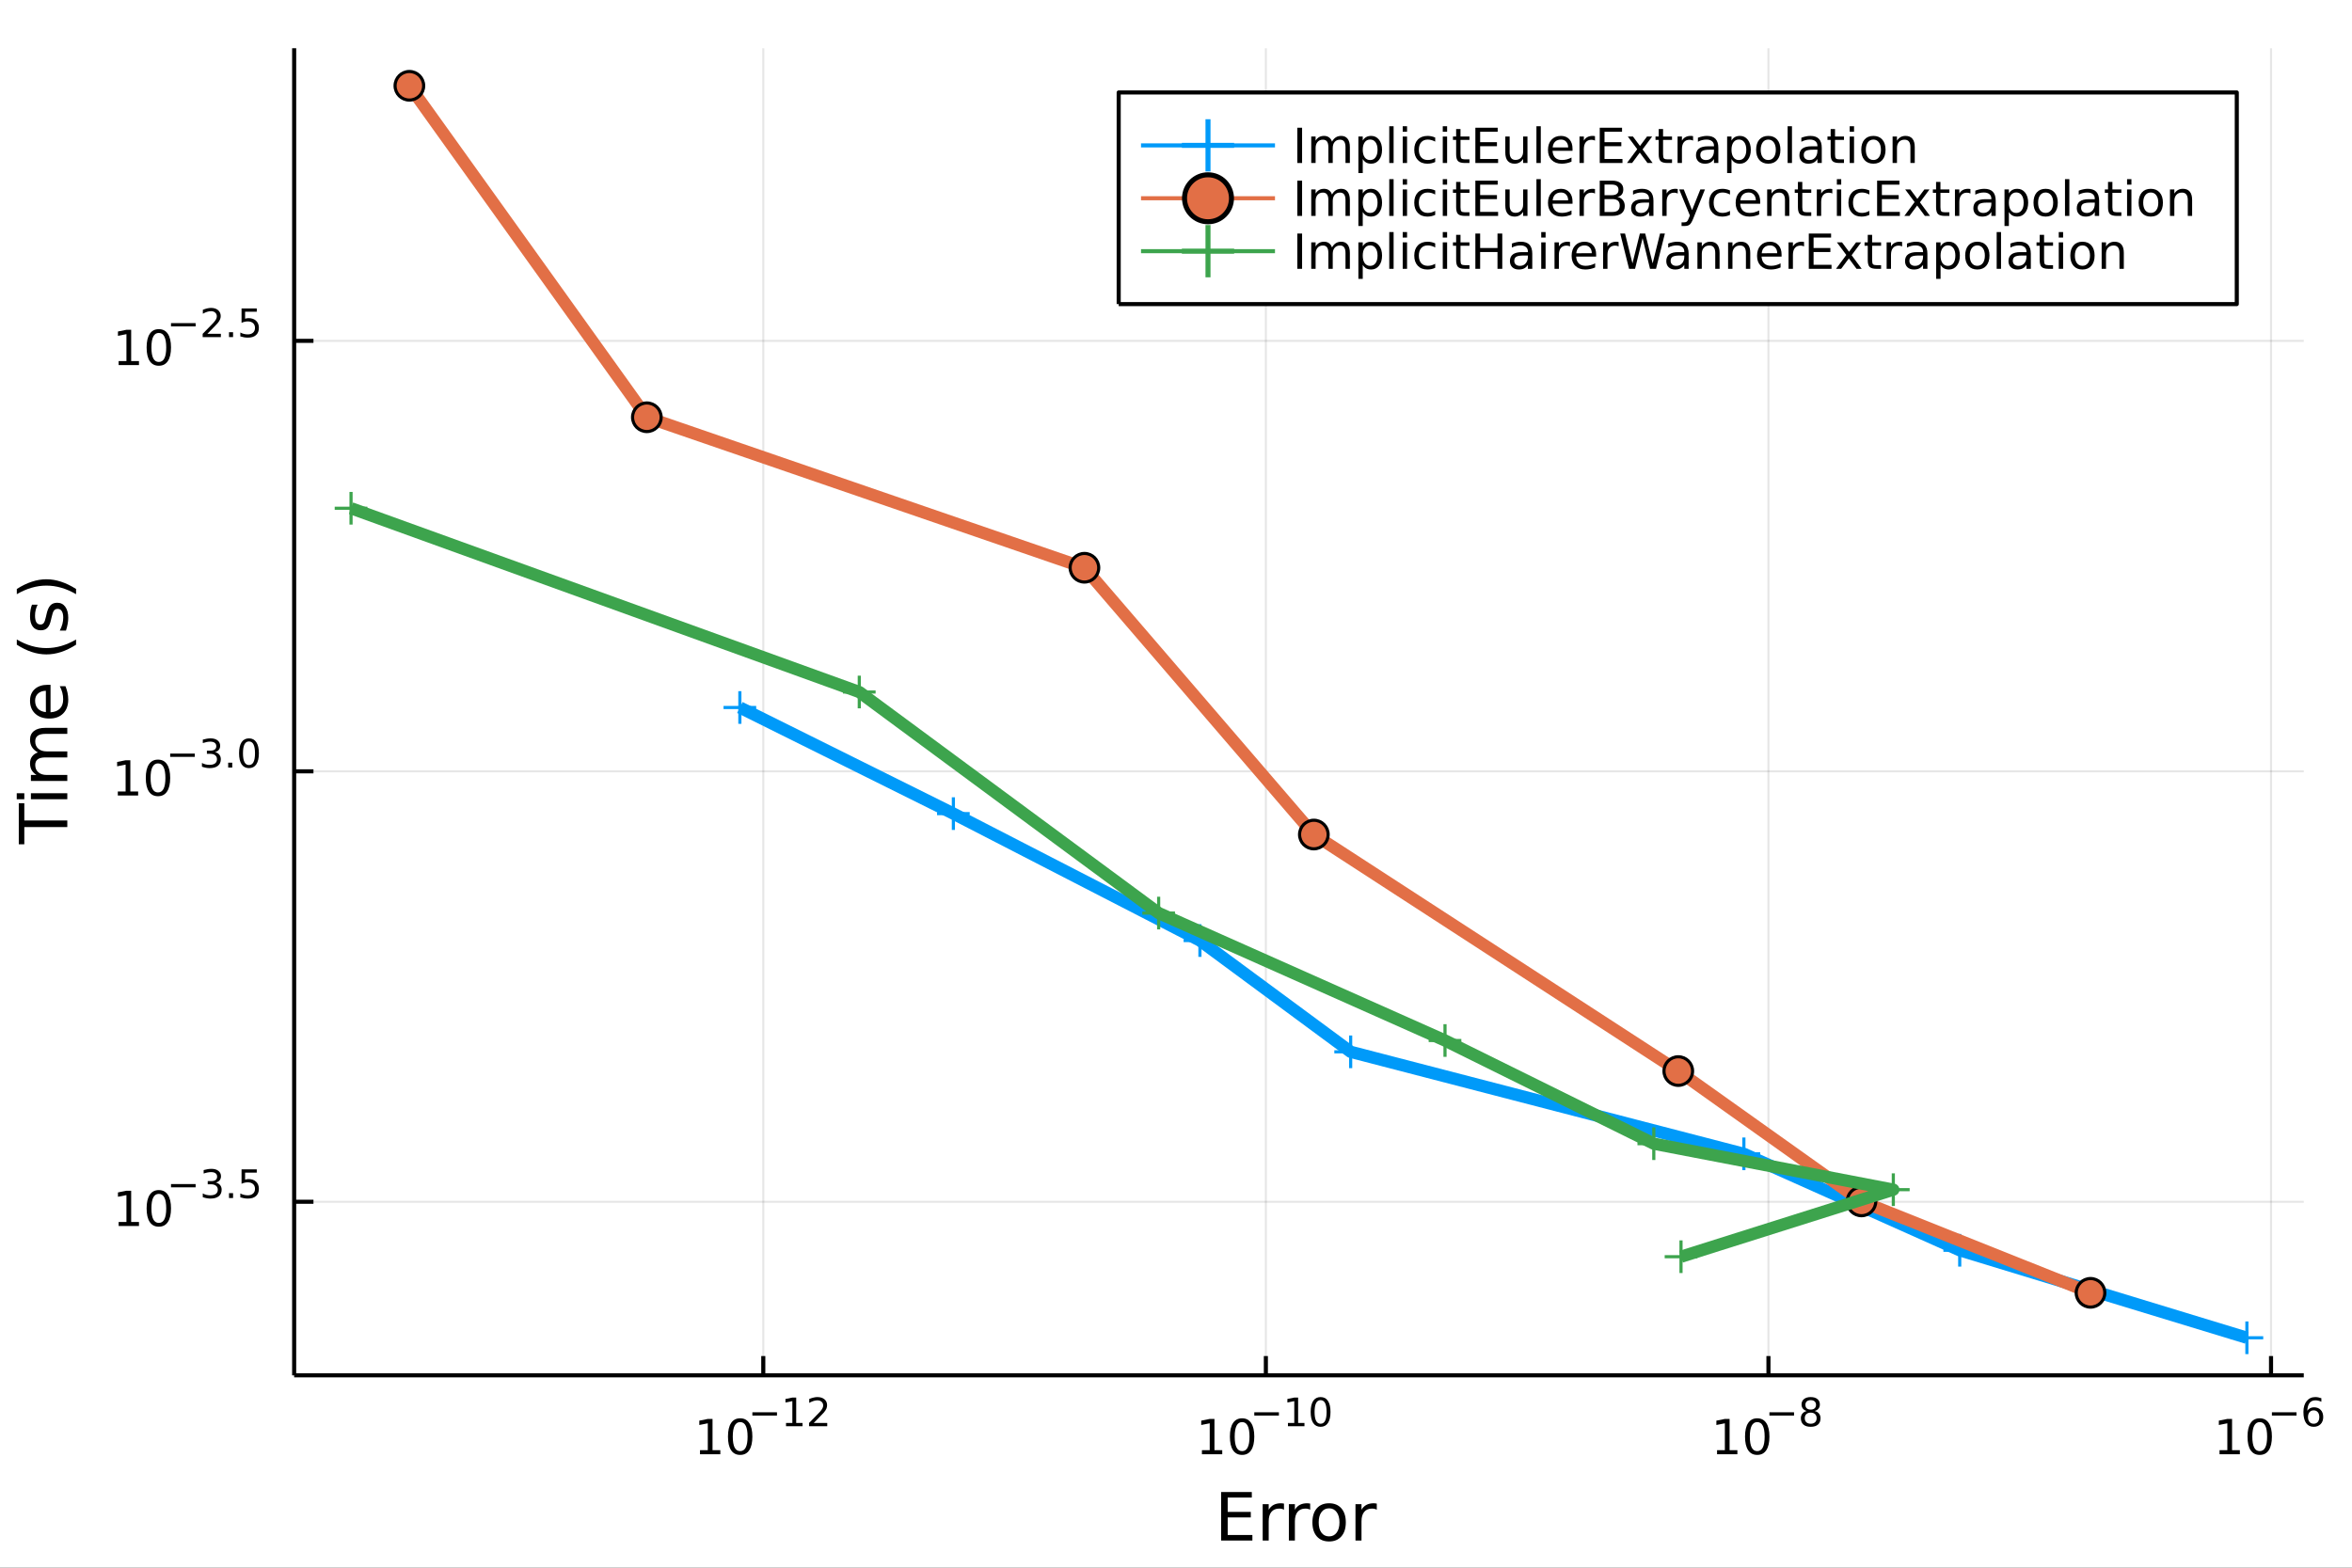 <?xml version="1.0" encoding="utf-8"?>
<svg xmlns="http://www.w3.org/2000/svg" xmlns:xlink="http://www.w3.org/1999/xlink" width="576" height="384" viewBox="0 0 2304 1536">
<rect x="0" y="0" width="2304" height="1536" fill="#333333" stroke="none"/>
<defs>
  <clipPath id="clip280">
    <rect x="0" y="0" width="2304" height="1536"/>
  </clipPath>
</defs>
<path clip-path="url(#clip280)" d="
M0 1536 L2304 1536 L2304 0 L0 0  Z
  " fill="#ffffff" fill-rule="evenodd" fill-opacity="1"/>
<defs>
  <clipPath id="clip281">
    <rect x="460" y="0" width="1614" height="1536"/>
  </clipPath>
</defs>
<path clip-path="url(#clip280)" d="
M288.159 1347.54 L2256.76 1347.54 L2256.76 47.244 L288.159 47.244  Z
  " fill="#ffffff" fill-rule="evenodd" fill-opacity="1"/>
<defs>
  <clipPath id="clip282">
    <rect x="288" y="47" width="1970" height="1301"/>
  </clipPath>
</defs>
<polyline clip-path="url(#clip282)" style="stroke:#000000; stroke-linecap:butt; stroke-linejoin:round; stroke-width:2; stroke-opacity:0.1; fill:none" points="
  747.704,1347.54 747.704,47.244 
  "/>
<polyline clip-path="url(#clip282)" style="stroke:#000000; stroke-linecap:butt; stroke-linejoin:round; stroke-width:2; stroke-opacity:0.1; fill:none" points="
  1240.03,1347.54 1240.03,47.244 
  "/>
<polyline clip-path="url(#clip282)" style="stroke:#000000; stroke-linecap:butt; stroke-linejoin:round; stroke-width:2; stroke-opacity:0.1; fill:none" points="
  1732.36,1347.54 1732.36,47.244 
  "/>
<polyline clip-path="url(#clip282)" style="stroke:#000000; stroke-linecap:butt; stroke-linejoin:round; stroke-width:2; stroke-opacity:0.1; fill:none" points="
  2224.69,1347.54 2224.69,47.244 
  "/>
<polyline clip-path="url(#clip280)" style="stroke:#000000; stroke-linecap:butt; stroke-linejoin:round; stroke-width:4; stroke-opacity:1; fill:none" points="
  288.159,1347.54 2256.76,1347.54 
  "/>
<polyline clip-path="url(#clip280)" style="stroke:#000000; stroke-linecap:butt; stroke-linejoin:round; stroke-width:4; stroke-opacity:1; fill:none" points="
  747.704,1347.54 747.704,1328.64 
  "/>
<polyline clip-path="url(#clip280)" style="stroke:#000000; stroke-linecap:butt; stroke-linejoin:round; stroke-width:4; stroke-opacity:1; fill:none" points="
  1240.03,1347.54 1240.03,1328.64 
  "/>
<polyline clip-path="url(#clip280)" style="stroke:#000000; stroke-linecap:butt; stroke-linejoin:round; stroke-width:4; stroke-opacity:1; fill:none" points="
  1732.36,1347.54 1732.36,1328.64 
  "/>
<polyline clip-path="url(#clip280)" style="stroke:#000000; stroke-linecap:butt; stroke-linejoin:round; stroke-width:4; stroke-opacity:1; fill:none" points="
  2224.69,1347.54 2224.69,1328.64 
  "/>
<path clip-path="url(#clip280)" d="M685.716 1420.89 L693.355 1420.89 L693.355 1394.53 L685.045 1396.19 L685.045 1391.94 L693.309 1390.27 L697.985 1390.27 L697.985 1420.89 L705.624 1420.89 L705.624 1424.83 L685.716 1424.83 L685.716 1420.89 Z" fill="#000000" fill-rule="evenodd" fill-opacity="1" /><path clip-path="url(#clip280)" d="M725.068 1393.35 Q721.457 1393.35 719.628 1396.91 Q717.823 1400.45 717.823 1407.58 Q717.823 1414.69 719.628 1418.25 Q721.457 1421.8 725.068 1421.8 Q728.702 1421.8 730.508 1418.25 Q732.336 1414.69 732.336 1407.58 Q732.336 1400.45 730.508 1396.91 Q728.702 1393.35 725.068 1393.35 M725.068 1389.64 Q730.878 1389.64 733.934 1394.25 Q737.012 1398.83 737.012 1407.58 Q737.012 1416.31 733.934 1420.92 Q730.878 1425.5 725.068 1425.5 Q719.258 1425.5 716.179 1420.92 Q713.124 1416.31 713.124 1407.58 Q713.124 1398.83 716.179 1394.25 Q719.258 1389.64 725.068 1389.64 Z" fill="#000000" fill-rule="evenodd" fill-opacity="1" /><path clip-path="url(#clip280)" d="M737.012 1383.74 L761.124 1383.74 L761.124 1386.94 L737.012 1386.94 L737.012 1383.74 Z" fill="#000000" fill-rule="evenodd" fill-opacity="1" /><path clip-path="url(#clip280)" d="M769.982 1394.22 L776.189 1394.22 L776.189 1372.8 L769.437 1374.15 L769.437 1370.69 L776.151 1369.34 L779.95 1369.34 L779.95 1394.22 L786.157 1394.22 L786.157 1397.42 L769.982 1397.42 L769.982 1394.22 Z" fill="#000000" fill-rule="evenodd" fill-opacity="1" /><path clip-path="url(#clip280)" d="M797.103 1394.22 L810.363 1394.22 L810.363 1397.42 L792.533 1397.42 L792.533 1394.22 Q794.696 1391.98 798.42 1388.22 Q802.162 1384.44 803.122 1383.35 Q804.946 1381.3 805.661 1379.89 Q806.394 1378.46 806.394 1377.09 Q806.394 1374.85 804.814 1373.44 Q803.253 1372.03 800.733 1372.03 Q798.946 1372.03 796.953 1372.65 Q794.978 1373.27 792.721 1374.53 L792.721 1370.69 Q795.015 1369.77 797.009 1369.3 Q799.003 1368.83 800.658 1368.83 Q805.021 1368.83 807.617 1371.01 Q810.212 1373.19 810.212 1376.84 Q810.212 1378.57 809.554 1380.13 Q808.914 1381.68 807.203 1383.78 Q806.733 1384.33 804.212 1386.94 Q801.692 1389.54 797.103 1394.22 Z" fill="#000000" fill-rule="evenodd" fill-opacity="1" /><path clip-path="url(#clip280)" d="M1177.4 1420.89 L1185.04 1420.89 L1185.04 1394.53 L1176.73 1396.19 L1176.73 1391.94 L1184.99 1390.27 L1189.67 1390.27 L1189.67 1420.89 L1197.3 1420.89 L1197.3 1424.83 L1177.4 1424.83 L1177.4 1420.89 Z" fill="#000000" fill-rule="evenodd" fill-opacity="1" /><path clip-path="url(#clip280)" d="M1216.75 1393.35 Q1213.14 1393.35 1211.31 1396.91 Q1209.5 1400.45 1209.5 1407.58 Q1209.5 1414.69 1211.31 1418.25 Q1213.14 1421.8 1216.75 1421.8 Q1220.38 1421.8 1222.19 1418.25 Q1224.02 1414.69 1224.02 1407.58 Q1224.02 1400.45 1222.19 1396.91 Q1220.38 1393.35 1216.75 1393.35 M1216.75 1389.64 Q1222.56 1389.64 1225.61 1394.25 Q1228.69 1398.83 1228.69 1407.58 Q1228.69 1416.31 1225.61 1420.92 Q1222.56 1425.5 1216.75 1425.5 Q1210.94 1425.5 1207.86 1420.92 Q1204.8 1416.31 1204.8 1407.58 Q1204.8 1398.83 1207.86 1394.25 Q1210.94 1389.64 1216.75 1389.64 Z" fill="#000000" fill-rule="evenodd" fill-opacity="1" /><path clip-path="url(#clip280)" d="M1228.69 1383.74 L1252.8 1383.74 L1252.8 1386.94 L1228.69 1386.94 L1228.69 1383.74 Z" fill="#000000" fill-rule="evenodd" fill-opacity="1" /><path clip-path="url(#clip280)" d="M1261.66 1394.22 L1267.87 1394.22 L1267.87 1372.8 L1261.12 1374.15 L1261.12 1370.69 L1267.83 1369.34 L1271.63 1369.34 L1271.63 1394.22 L1277.84 1394.22 L1277.84 1397.42 L1261.66 1397.42 L1261.66 1394.22 Z" fill="#000000" fill-rule="evenodd" fill-opacity="1" /><path clip-path="url(#clip280)" d="M1293.64 1371.84 Q1290.7 1371.84 1289.22 1374.74 Q1287.75 1377.61 1287.75 1383.41 Q1287.75 1389.18 1289.22 1392.08 Q1290.7 1394.95 1293.64 1394.95 Q1296.59 1394.95 1298.06 1392.08 Q1299.54 1389.18 1299.54 1383.41 Q1299.54 1377.61 1298.06 1374.74 Q1296.59 1371.84 1293.64 1371.84 M1293.64 1368.83 Q1298.36 1368.83 1300.84 1372.57 Q1303.34 1376.3 1303.34 1383.41 Q1303.34 1390.5 1300.84 1394.24 Q1298.36 1397.96 1293.64 1397.96 Q1288.92 1397.96 1286.41 1394.24 Q1283.93 1390.5 1283.93 1383.41 Q1283.93 1376.3 1286.41 1372.57 Q1288.92 1368.83 1293.64 1368.83 Z" fill="#000000" fill-rule="evenodd" fill-opacity="1" /><path clip-path="url(#clip280)" d="M1682.02 1420.89 L1689.66 1420.89 L1689.66 1394.53 L1681.35 1396.19 L1681.35 1391.94 L1689.61 1390.27 L1694.29 1390.27 L1694.29 1420.89 L1701.92 1420.89 L1701.92 1424.83 L1682.02 1424.83 L1682.02 1420.89 Z" fill="#000000" fill-rule="evenodd" fill-opacity="1" /><path clip-path="url(#clip280)" d="M1721.37 1393.35 Q1717.76 1393.35 1715.93 1396.91 Q1714.12 1400.45 1714.12 1407.58 Q1714.12 1414.69 1715.93 1418.25 Q1717.76 1421.8 1721.37 1421.8 Q1725 1421.8 1726.81 1418.25 Q1728.64 1414.69 1728.64 1407.58 Q1728.64 1400.45 1726.81 1396.91 Q1725 1393.35 1721.37 1393.35 M1721.37 1389.64 Q1727.18 1389.64 1730.23 1394.25 Q1733.31 1398.83 1733.31 1407.58 Q1733.31 1416.31 1730.23 1420.92 Q1727.18 1425.5 1721.37 1425.5 Q1715.56 1425.5 1712.48 1420.92 Q1709.42 1416.31 1709.42 1407.58 Q1709.42 1398.83 1712.48 1394.25 Q1715.56 1389.64 1721.37 1389.64 Z" fill="#000000" fill-rule="evenodd" fill-opacity="1" /><path clip-path="url(#clip280)" d="M1733.31 1383.74 L1757.43 1383.74 L1757.43 1386.94 L1733.31 1386.94 L1733.31 1383.74 Z" fill="#000000" fill-rule="evenodd" fill-opacity="1" /><path clip-path="url(#clip280)" d="M1773.75 1384.08 Q1771.04 1384.08 1769.48 1385.53 Q1767.94 1386.98 1767.94 1389.52 Q1767.94 1392.06 1769.48 1393.51 Q1771.04 1394.95 1773.75 1394.95 Q1776.46 1394.95 1778.02 1393.51 Q1779.58 1392.04 1779.58 1389.52 Q1779.58 1386.98 1778.02 1385.53 Q1776.48 1384.08 1773.75 1384.08 M1769.95 1382.47 Q1767.51 1381.86 1766.13 1380.19 Q1764.78 1378.52 1764.78 1376.11 Q1764.78 1372.74 1767.17 1370.79 Q1769.57 1368.83 1773.75 1368.83 Q1777.94 1368.83 1780.33 1370.79 Q1782.72 1372.74 1782.72 1376.11 Q1782.72 1378.52 1781.35 1380.19 Q1779.99 1381.86 1777.57 1382.47 Q1780.31 1383.11 1781.84 1384.97 Q1783.38 1386.83 1783.38 1389.52 Q1783.38 1393.6 1780.88 1395.78 Q1778.4 1397.96 1773.75 1397.96 Q1769.1 1397.96 1766.6 1395.78 Q1764.12 1393.6 1764.12 1389.52 Q1764.12 1386.83 1765.66 1384.97 Q1767.21 1383.11 1769.95 1382.47 M1768.56 1376.47 Q1768.56 1378.65 1769.91 1379.87 Q1771.29 1381.09 1773.75 1381.09 Q1776.2 1381.09 1777.57 1379.87 Q1778.96 1378.65 1778.96 1376.47 Q1778.96 1374.28 1777.57 1373.06 Q1776.2 1371.84 1773.75 1371.84 Q1771.29 1371.84 1769.91 1373.06 Q1768.56 1374.28 1768.56 1376.47 Z" fill="#000000" fill-rule="evenodd" fill-opacity="1" /><path clip-path="url(#clip280)" d="M2174.24 1420.89 L2181.88 1420.89 L2181.88 1394.53 L2173.57 1396.19 L2173.57 1391.94 L2181.84 1390.27 L2186.51 1390.27 L2186.51 1420.89 L2194.15 1420.89 L2194.15 1424.83 L2174.24 1424.83 L2174.24 1420.89 Z" fill="#000000" fill-rule="evenodd" fill-opacity="1" /><path clip-path="url(#clip280)" d="M2213.6 1393.35 Q2209.98 1393.35 2208.16 1396.91 Q2206.35 1400.45 2206.35 1407.58 Q2206.35 1414.69 2208.16 1418.25 Q2209.98 1421.8 2213.6 1421.8 Q2217.23 1421.8 2219.04 1418.25 Q2220.86 1414.69 2220.86 1407.58 Q2220.86 1400.45 2219.04 1396.91 Q2217.23 1393.35 2213.6 1393.35 M2213.6 1389.64 Q2219.41 1389.64 2222.46 1394.25 Q2225.54 1398.83 2225.54 1407.58 Q2225.54 1416.31 2222.46 1420.92 Q2219.41 1425.5 2213.6 1425.5 Q2207.79 1425.5 2204.71 1420.92 Q2201.65 1416.31 2201.65 1407.58 Q2201.65 1398.83 2204.71 1394.25 Q2207.79 1389.64 2213.6 1389.64 Z" fill="#000000" fill-rule="evenodd" fill-opacity="1" /><path clip-path="url(#clip280)" d="M2225.54 1383.74 L2249.65 1383.74 L2249.65 1386.94 L2225.54 1386.94 L2225.54 1383.74 Z" fill="#000000" fill-rule="evenodd" fill-opacity="1" /><path clip-path="url(#clip280)" d="M2266.45 1381.86 Q2263.89 1381.86 2262.38 1383.61 Q2260.9 1385.36 2260.9 1388.41 Q2260.9 1391.44 2262.38 1393.21 Q2263.89 1394.95 2266.45 1394.95 Q2269 1394.95 2270.49 1393.21 Q2271.99 1391.44 2271.99 1388.41 Q2271.99 1385.36 2270.49 1383.61 Q2269 1381.86 2266.45 1381.86 M2273.99 1369.96 L2273.99 1373.42 Q2272.56 1372.74 2271.09 1372.39 Q2269.64 1372.03 2268.21 1372.03 Q2264.45 1372.03 2262.46 1374.57 Q2260.48 1377.11 2260.2 1382.24 Q2261.31 1380.6 2262.99 1379.74 Q2264.66 1378.85 2266.67 1378.85 Q2270.9 1378.85 2273.35 1381.43 Q2275.81 1383.99 2275.81 1388.41 Q2275.81 1392.74 2273.25 1395.35 Q2270.7 1397.96 2266.45 1397.96 Q2261.58 1397.96 2259 1394.24 Q2256.42 1390.5 2256.42 1383.41 Q2256.42 1376.75 2259.58 1372.8 Q2262.74 1368.83 2268.06 1368.83 Q2269.49 1368.83 2270.94 1369.11 Q2272.41 1369.39 2273.99 1369.96 Z" fill="#000000" fill-rule="evenodd" fill-opacity="1" /><path clip-path="url(#clip280)" d="M1196.21 1461.87 L1226.26 1461.87 L1226.26 1467.28 L1202.64 1467.28 L1202.64 1481.34 L1225.27 1481.34 L1225.27 1486.76 L1202.64 1486.76 L1202.64 1503.97 L1226.83 1503.97 L1226.83 1509.39 L1196.21 1509.39 L1196.21 1461.87 Z" fill="#000000" fill-rule="evenodd" fill-opacity="1" /><path clip-path="url(#clip280)" d="M1257.8 1479.21 Q1256.81 1478.64 1255.64 1478.38 Q1254.49 1478.1 1253.09 1478.1 Q1248.12 1478.1 1245.45 1481.34 Q1242.81 1484.56 1242.81 1490.61 L1242.81 1509.39 L1236.92 1509.39 L1236.92 1473.74 L1242.81 1473.74 L1242.81 1479.28 Q1244.66 1476.03 1247.62 1474.47 Q1250.58 1472.88 1254.81 1472.88 Q1255.41 1472.88 1256.15 1472.97 Q1256.88 1473.04 1257.77 1473.2 L1257.8 1479.21 Z" fill="#000000" fill-rule="evenodd" fill-opacity="1" /><path clip-path="url(#clip280)" d="M1283.45 1479.21 Q1282.47 1478.64 1281.29 1478.38 Q1280.14 1478.1 1278.74 1478.1 Q1273.78 1478.1 1271.1 1481.34 Q1268.46 1484.56 1268.46 1490.61 L1268.46 1509.39 L1262.57 1509.39 L1262.57 1473.74 L1268.46 1473.74 L1268.46 1479.28 Q1270.31 1476.03 1273.27 1474.47 Q1276.23 1472.88 1280.46 1472.88 Q1281.07 1472.88 1281.8 1472.97 Q1282.53 1473.04 1283.42 1473.2 L1283.45 1479.21 Z" fill="#000000" fill-rule="evenodd" fill-opacity="1" /><path clip-path="url(#clip280)" d="M1301.98 1477.84 Q1297.27 1477.84 1294.53 1481.54 Q1291.79 1485.2 1291.79 1491.59 Q1291.79 1497.99 1294.5 1501.68 Q1297.24 1505.34 1301.98 1505.34 Q1306.66 1505.34 1309.39 1501.65 Q1312.13 1497.96 1312.13 1491.59 Q1312.13 1485.26 1309.39 1481.57 Q1306.66 1477.84 1301.98 1477.84 M1301.98 1472.88 Q1309.62 1472.88 1313.98 1477.84 Q1318.34 1482.81 1318.34 1491.59 Q1318.34 1500.35 1313.98 1505.34 Q1309.62 1510.31 1301.98 1510.31 Q1294.31 1510.31 1289.95 1505.34 Q1285.62 1500.35 1285.62 1491.59 Q1285.62 1482.81 1289.95 1477.84 Q1294.31 1472.88 1301.98 1472.88 Z" fill="#000000" fill-rule="evenodd" fill-opacity="1" /><path clip-path="url(#clip280)" d="M1348.7 1479.21 Q1347.72 1478.64 1346.54 1478.38 Q1345.39 1478.1 1343.99 1478.1 Q1339.03 1478.1 1336.35 1481.34 Q1333.71 1484.56 1333.71 1490.61 L1333.71 1509.39 L1327.82 1509.39 L1327.82 1473.74 L1333.71 1473.74 L1333.71 1479.28 Q1335.56 1476.03 1338.52 1474.47 Q1341.48 1472.88 1345.71 1472.88 Q1346.32 1472.88 1347.05 1472.97 Q1347.78 1473.04 1348.67 1473.2 L1348.7 1479.21 Z" fill="#000000" fill-rule="evenodd" fill-opacity="1" /><polyline clip-path="url(#clip282)" style="stroke:#000000; stroke-linecap:butt; stroke-linejoin:round; stroke-width:2; stroke-opacity:0.1; fill:none" points="
  288.159,1177.49 2256.76,1177.49 
  "/>
<polyline clip-path="url(#clip282)" style="stroke:#000000; stroke-linecap:butt; stroke-linejoin:round; stroke-width:2; stroke-opacity:0.1; fill:none" points="
  288.159,755.724 2256.76,755.724 
  "/>
<polyline clip-path="url(#clip282)" style="stroke:#000000; stroke-linecap:butt; stroke-linejoin:round; stroke-width:2; stroke-opacity:0.1; fill:none" points="
  288.159,333.957 2256.76,333.957 
  "/>
<polyline clip-path="url(#clip280)" style="stroke:#000000; stroke-linecap:butt; stroke-linejoin:round; stroke-width:4; stroke-opacity:1; fill:none" points="
  288.159,1347.54 288.159,47.244 
  "/>
<polyline clip-path="url(#clip280)" style="stroke:#000000; stroke-linecap:butt; stroke-linejoin:round; stroke-width:4; stroke-opacity:1; fill:none" points="
  288.159,1177.49 307.057,1177.49 
  "/>
<polyline clip-path="url(#clip280)" style="stroke:#000000; stroke-linecap:butt; stroke-linejoin:round; stroke-width:4; stroke-opacity:1; fill:none" points="
  288.159,755.724 307.057,755.724 
  "/>
<polyline clip-path="url(#clip280)" style="stroke:#000000; stroke-linecap:butt; stroke-linejoin:round; stroke-width:4; stroke-opacity:1; fill:none" points="
  288.159,333.957 307.057,333.957 
  "/>
<path clip-path="url(#clip280)" d="M116.22 1197.28 L123.859 1197.28 L123.859 1170.92 L115.549 1172.58 L115.549 1168.33 L123.813 1166.66 L128.489 1166.66 L128.489 1197.28 L136.127 1197.28 L136.127 1201.22 L116.22 1201.22 L116.22 1197.28 Z" fill="#000000" fill-rule="evenodd" fill-opacity="1" /><path clip-path="url(#clip280)" d="M155.572 1169.74 Q151.961 1169.74 150.132 1173.3 Q148.326 1176.84 148.326 1183.97 Q148.326 1191.08 150.132 1194.64 Q151.961 1198.19 155.572 1198.19 Q159.206 1198.19 161.012 1194.64 Q162.84 1191.08 162.84 1183.97 Q162.84 1176.84 161.012 1173.3 Q159.206 1169.74 155.572 1169.74 M155.572 1166.03 Q161.382 1166.03 164.438 1170.64 Q167.516 1175.22 167.516 1183.97 Q167.516 1192.7 164.438 1197.31 Q161.382 1201.89 155.572 1201.89 Q149.762 1201.89 146.683 1197.31 Q143.627 1192.7 143.627 1183.97 Q143.627 1175.22 146.683 1170.64 Q149.762 1166.03 155.572 1166.03 Z" fill="#000000" fill-rule="evenodd" fill-opacity="1" /><path clip-path="url(#clip280)" d="M167.516 1160.13 L191.628 1160.13 L191.628 1163.33 L167.516 1163.33 L167.516 1160.13 Z" fill="#000000" fill-rule="evenodd" fill-opacity="1" /><path clip-path="url(#clip280)" d="M211.338 1158.67 Q214.065 1159.25 215.589 1161.09 Q217.131 1162.94 217.131 1165.65 Q217.131 1169.8 214.272 1172.08 Q211.414 1174.35 206.147 1174.35 Q204.379 1174.35 202.499 1174 Q200.637 1173.66 198.643 1172.96 L198.643 1169.29 Q200.223 1170.22 202.104 1170.69 Q203.984 1171.16 206.035 1171.16 Q209.608 1171.16 211.47 1169.75 Q213.351 1168.33 213.351 1165.65 Q213.351 1163.16 211.602 1161.77 Q209.871 1160.36 206.768 1160.36 L203.495 1160.36 L203.495 1157.24 L206.918 1157.24 Q209.721 1157.24 211.207 1156.13 Q212.692 1155 212.692 1152.89 Q212.692 1150.73 211.15 1149.58 Q209.627 1148.42 206.768 1148.42 Q205.207 1148.42 203.42 1148.76 Q201.633 1149.09 199.489 1149.81 L199.489 1146.42 Q201.652 1145.82 203.533 1145.52 Q205.433 1145.22 207.107 1145.22 Q211.432 1145.22 213.953 1147.2 Q216.473 1149.15 216.473 1152.5 Q216.473 1154.83 215.137 1156.45 Q213.802 1158.05 211.338 1158.67 Z" fill="#000000" fill-rule="evenodd" fill-opacity="1" /><path clip-path="url(#clip280)" d="M224.334 1169.03 L228.303 1169.03 L228.303 1173.81 L224.334 1173.81 L224.334 1169.03 Z" fill="#000000" fill-rule="evenodd" fill-opacity="1" /><path clip-path="url(#clip280)" d="M236.616 1145.73 L251.531 1145.73 L251.531 1148.93 L240.095 1148.93 L240.095 1155.81 Q240.923 1155.53 241.75 1155.4 Q242.578 1155.24 243.406 1155.24 Q248.107 1155.24 250.853 1157.82 Q253.599 1160.4 253.599 1164.8 Q253.599 1169.33 250.778 1171.85 Q247.957 1174.35 242.823 1174.35 Q241.055 1174.35 239.211 1174.05 Q237.387 1173.75 235.431 1173.15 L235.431 1169.33 Q237.124 1170.25 238.929 1170.7 Q240.735 1171.16 242.747 1171.16 Q246.001 1171.16 247.901 1169.44 Q249.8 1167.73 249.8 1164.8 Q249.8 1161.87 247.901 1160.15 Q246.001 1158.44 242.747 1158.44 Q241.224 1158.44 239.7 1158.78 Q238.196 1159.12 236.616 1159.83 L236.616 1145.73 Z" fill="#000000" fill-rule="evenodd" fill-opacity="1" /><path clip-path="url(#clip280)" d="M115.411 775.516 L123.05 775.516 L123.05 749.151 L114.74 750.817 L114.74 746.558 L123.004 744.891 L127.68 744.891 L127.68 775.516 L135.319 775.516 L135.319 779.451 L115.411 779.451 L115.411 775.516 Z" fill="#000000" fill-rule="evenodd" fill-opacity="1" /><path clip-path="url(#clip280)" d="M154.763 747.97 Q151.152 747.97 149.323 751.535 Q147.518 755.076 147.518 762.206 Q147.518 769.312 149.323 772.877 Q151.152 776.419 154.763 776.419 Q158.397 776.419 160.203 772.877 Q162.032 769.312 162.032 762.206 Q162.032 755.076 160.203 751.535 Q158.397 747.97 154.763 747.97 M154.763 744.266 Q160.573 744.266 163.629 748.873 Q166.707 753.456 166.707 762.206 Q166.707 770.933 163.629 775.539 Q160.573 780.123 154.763 780.123 Q148.953 780.123 145.874 775.539 Q142.819 770.933 142.819 762.206 Q142.819 753.456 145.874 748.873 Q148.953 744.266 154.763 744.266 Z" fill="#000000" fill-rule="evenodd" fill-opacity="1" /><path clip-path="url(#clip280)" d="M166.707 738.368 L190.819 738.368 L190.819 741.565 L166.707 741.565 L166.707 738.368 Z" fill="#000000" fill-rule="evenodd" fill-opacity="1" /><path clip-path="url(#clip280)" d="M210.53 736.901 Q213.257 737.484 214.78 739.327 Q216.322 741.17 216.322 743.878 Q216.322 748.035 213.464 750.311 Q210.605 752.586 205.339 752.586 Q203.571 752.586 201.69 752.229 Q199.828 751.89 197.834 751.195 L197.834 747.527 Q199.414 748.449 201.295 748.919 Q203.176 749.389 205.226 749.389 Q208.799 749.389 210.661 747.978 Q212.542 746.568 212.542 743.878 Q212.542 741.396 210.793 740.004 Q209.063 738.593 205.959 738.593 L202.687 738.593 L202.687 735.471 L206.11 735.471 Q208.912 735.471 210.398 734.362 Q211.884 733.233 211.884 731.127 Q211.884 728.964 210.341 727.816 Q208.818 726.65 205.959 726.65 Q204.398 726.65 202.612 726.989 Q200.825 727.327 198.681 728.042 L198.681 724.657 Q200.844 724.055 202.724 723.754 Q204.624 723.453 206.298 723.453 Q210.624 723.453 213.144 725.428 Q215.664 727.384 215.664 730.732 Q215.664 733.064 214.329 734.681 Q212.993 736.28 210.53 736.901 Z" fill="#000000" fill-rule="evenodd" fill-opacity="1" /><path clip-path="url(#clip280)" d="M223.526 747.264 L227.494 747.264 L227.494 752.041 L223.526 752.041 L223.526 747.264 Z" fill="#000000" fill-rule="evenodd" fill-opacity="1" /><path clip-path="url(#clip280)" d="M243.895 726.462 Q240.961 726.462 239.475 729.359 Q238.008 732.236 238.008 738.029 Q238.008 743.803 239.475 746.699 Q240.961 749.577 243.895 749.577 Q246.847 749.577 248.314 746.699 Q249.8 743.803 249.8 738.029 Q249.8 732.236 248.314 729.359 Q246.847 726.462 243.895 726.462 M243.895 723.453 Q248.615 723.453 251.098 727.196 Q253.599 730.92 253.599 738.029 Q253.599 745.12 251.098 748.862 Q248.615 752.586 243.895 752.586 Q239.174 752.586 236.672 748.862 Q234.19 745.12 234.19 738.029 Q234.19 730.92 236.672 727.196 Q239.174 723.453 243.895 723.453 Z" fill="#000000" fill-rule="evenodd" fill-opacity="1" /><path clip-path="url(#clip280)" d="M116.22 353.749 L123.859 353.749 L123.859 327.383 L115.549 329.05 L115.549 324.791 L123.813 323.124 L128.489 323.124 L128.489 353.749 L136.127 353.749 L136.127 357.684 L116.22 357.684 L116.22 353.749 Z" fill="#000000" fill-rule="evenodd" fill-opacity="1" /><path clip-path="url(#clip280)" d="M155.572 326.203 Q151.961 326.203 150.132 329.768 Q148.326 333.309 148.326 340.439 Q148.326 347.545 150.132 351.11 Q151.961 354.652 155.572 354.652 Q159.206 354.652 161.012 351.11 Q162.84 347.545 162.84 340.439 Q162.84 333.309 161.012 329.768 Q159.206 326.203 155.572 326.203 M155.572 322.499 Q161.382 322.499 164.438 327.106 Q167.516 331.689 167.516 340.439 Q167.516 349.166 164.438 353.772 Q161.382 358.355 155.572 358.355 Q149.762 358.355 146.683 353.772 Q143.627 349.166 143.627 340.439 Q143.627 331.689 146.683 327.106 Q149.762 322.499 155.572 322.499 Z" fill="#000000" fill-rule="evenodd" fill-opacity="1" /><path clip-path="url(#clip280)" d="M167.516 316.6 L191.628 316.6 L191.628 319.798 L167.516 319.798 L167.516 316.6 Z" fill="#000000" fill-rule="evenodd" fill-opacity="1" /><path clip-path="url(#clip280)" d="M203.101 327.076 L216.36 327.076 L216.36 330.274 L198.53 330.274 L198.53 327.076 Q200.693 324.838 204.417 321.077 Q208.16 317.296 209.119 316.206 Q210.943 314.155 211.658 312.745 Q212.392 311.315 212.392 309.943 Q212.392 307.704 210.812 306.294 Q209.251 304.883 206.73 304.883 Q204.944 304.883 202.95 305.504 Q200.975 306.125 198.718 307.385 L198.718 303.548 Q201.013 302.626 203.006 302.156 Q205 301.686 206.655 301.686 Q211.019 301.686 213.614 303.868 Q216.21 306.049 216.21 309.698 Q216.21 311.428 215.551 312.989 Q214.912 314.532 213.2 316.638 Q212.73 317.184 210.21 319.798 Q207.69 322.393 203.101 327.076 Z" fill="#000000" fill-rule="evenodd" fill-opacity="1" /><path clip-path="url(#clip280)" d="M224.334 325.497 L228.303 325.497 L228.303 330.274 L224.334 330.274 L224.334 325.497 Z" fill="#000000" fill-rule="evenodd" fill-opacity="1" /><path clip-path="url(#clip280)" d="M236.616 302.194 L251.531 302.194 L251.531 305.391 L240.095 305.391 L240.095 312.275 Q240.923 311.993 241.75 311.861 Q242.578 311.71 243.406 311.71 Q248.107 311.71 250.853 314.287 Q253.599 316.864 253.599 321.265 Q253.599 325.797 250.778 328.318 Q247.957 330.819 242.823 330.819 Q241.055 330.819 239.211 330.518 Q237.387 330.217 235.431 329.615 L235.431 325.797 Q237.124 326.719 238.929 327.17 Q240.735 327.622 242.747 327.622 Q246.001 327.622 247.901 325.91 Q249.8 324.199 249.8 321.265 Q249.8 318.331 247.901 316.619 Q246.001 314.908 242.747 314.908 Q241.224 314.908 239.7 315.246 Q238.196 315.585 236.616 316.3 L236.616 302.194 Z" fill="#000000" fill-rule="evenodd" fill-opacity="1" /><path clip-path="url(#clip280)" d="M18.404 827.219 L18.404 787.02 L23.815 787.02 L23.815 803.889 L65.924 803.889 L65.924 810.35 L23.815 810.35 L23.815 827.219 L18.404 827.219 Z" fill="#000000" fill-rule="evenodd" fill-opacity="1" /><path clip-path="url(#clip280)" d="M30.276 783.073 L30.276 777.216 L65.924 777.216 L65.924 783.073 L30.276 783.073 M16.399 783.073 L16.399 777.216 L23.815 777.216 L23.815 783.073 L16.399 783.073 Z" fill="#000000" fill-rule="evenodd" fill-opacity="1" /><path clip-path="url(#clip280)" d="M37.119 737.208 Q33.173 735.012 31.295 731.956 Q29.417 728.901 29.417 724.763 Q29.417 719.193 33.332 716.169 Q37.215 713.145 44.408 713.145 L65.924 713.145 L65.924 719.034 L44.599 719.034 Q39.475 719.034 36.992 720.848 Q34.509 722.662 34.509 726.386 Q34.509 730.938 37.533 733.579 Q40.557 736.221 45.777 736.221 L65.924 736.221 L65.924 742.109 L44.599 742.109 Q39.443 742.109 36.992 743.924 Q34.509 745.738 34.509 749.526 Q34.509 754.013 37.565 756.655 Q40.589 759.297 45.777 759.297 L65.924 759.297 L65.924 765.185 L30.276 765.185 L30.276 759.297 L35.814 759.297 Q32.536 757.292 30.976 754.491 Q29.417 751.69 29.417 747.839 Q29.417 743.956 31.39 741.25 Q33.364 738.513 37.119 737.208 Z" fill="#000000" fill-rule="evenodd" fill-opacity="1" /><path clip-path="url(#clip280)" d="M46.636 670.973 L49.501 670.973 L49.501 697.9 Q55.548 697.518 58.731 694.271 Q61.882 690.993 61.882 685.168 Q61.882 681.794 61.054 678.643 Q60.227 675.461 58.572 672.341 L64.11 672.341 Q65.447 675.492 66.147 678.803 Q66.847 682.113 66.847 685.518 Q66.847 694.048 61.882 699.045 Q56.917 704.011 48.45 704.011 Q39.697 704.011 34.573 699.3 Q29.417 694.558 29.417 686.537 Q29.417 679.344 34.064 675.174 Q38.679 670.973 46.636 670.973 M44.917 676.829 Q40.111 676.893 37.247 679.535 Q34.382 682.145 34.382 686.473 Q34.382 691.375 37.151 694.335 Q39.92 697.263 44.949 697.709 L44.917 676.829 Z" fill="#000000" fill-rule="evenodd" fill-opacity="1" /><path clip-path="url(#clip280)" d="M16.463 626.572 Q23.783 630.837 30.945 632.906 Q38.106 634.975 45.458 634.975 Q52.811 634.975 60.036 632.906 Q67.229 630.805 74.518 626.572 L74.518 631.664 Q67.038 636.439 59.813 638.826 Q52.588 641.181 45.458 641.181 Q38.361 641.181 31.167 638.826 Q23.974 636.471 16.463 631.664 L16.463 626.572 Z" fill="#000000" fill-rule="evenodd" fill-opacity="1" /><path clip-path="url(#clip280)" d="M31.326 592.484 L36.865 592.484 Q35.592 594.966 34.955 597.64 Q34.318 600.313 34.318 603.178 Q34.318 607.538 35.655 609.735 Q36.992 611.899 39.666 611.899 Q41.703 611.899 42.88 610.339 Q44.026 608.78 45.077 604.069 L45.522 602.064 Q46.859 595.826 49.31 593.216 Q51.729 590.574 56.089 590.574 Q61.054 590.574 63.951 594.521 Q66.847 598.435 66.847 605.31 Q66.847 608.175 66.274 611.294 Q65.733 614.382 64.619 617.819 L58.572 617.819 Q60.259 614.573 61.118 611.422 Q61.946 608.27 61.946 605.183 Q61.946 601.045 60.545 598.817 Q59.113 596.589 56.535 596.589 Q54.148 596.589 52.874 598.213 Q51.601 599.804 50.424 605.247 L49.946 607.284 Q48.8 612.726 46.445 615.145 Q44.058 617.564 39.92 617.564 Q34.891 617.564 32.154 614 Q29.417 610.435 29.417 603.878 Q29.417 600.632 29.894 597.767 Q30.372 594.902 31.326 592.484 Z" fill="#000000" fill-rule="evenodd" fill-opacity="1" /><path clip-path="url(#clip280)" d="M16.463 582.171 L16.463 577.079 Q23.974 572.304 31.167 569.949 Q38.361 567.562 45.458 567.562 Q52.588 567.562 59.813 569.949 Q67.038 572.304 74.518 577.079 L74.518 582.171 Q67.229 577.938 60.036 575.869 Q52.811 573.768 45.458 573.768 Q38.106 573.768 30.945 575.869 Q23.783 577.938 16.463 582.171 Z" fill="#000000" fill-rule="evenodd" fill-opacity="1" /><polyline clip-path="url(#clip282)" style="stroke:#009af9; stroke-linecap:butt; stroke-linejoin:round; stroke-width:12; stroke-opacity:1; fill:none" points="
  2201.04,1310.74 1919.73,1225 1708.29,1130.51 1323.1,1030.56 1175.44,921.532 933.925,797.171 724.763,693.2 
  "/>
<line clip-path="url(#clip282)" x1="2201.04" y1="1310.74" x2="2201.04" y2="1294.74" style="stroke:#009af9; stroke-width:3.072; stroke-opacity:1"/>
<line clip-path="url(#clip282)" x1="2201.04" y1="1310.74" x2="2185.04" y2="1310.74" style="stroke:#009af9; stroke-width:3.072; stroke-opacity:1"/>
<line clip-path="url(#clip282)" x1="2201.04" y1="1310.74" x2="2201.04" y2="1326.74" style="stroke:#009af9; stroke-width:3.072; stroke-opacity:1"/>
<line clip-path="url(#clip282)" x1="2201.04" y1="1310.74" x2="2217.04" y2="1310.74" style="stroke:#009af9; stroke-width:3.072; stroke-opacity:1"/>
<line clip-path="url(#clip282)" x1="1919.73" y1="1225" x2="1919.73" y2="1209" style="stroke:#009af9; stroke-width:3.072; stroke-opacity:1"/>
<line clip-path="url(#clip282)" x1="1919.73" y1="1225" x2="1903.73" y2="1225" style="stroke:#009af9; stroke-width:3.072; stroke-opacity:1"/>
<line clip-path="url(#clip282)" x1="1919.73" y1="1225" x2="1919.73" y2="1241" style="stroke:#009af9; stroke-width:3.072; stroke-opacity:1"/>
<line clip-path="url(#clip282)" x1="1919.73" y1="1225" x2="1935.73" y2="1225" style="stroke:#009af9; stroke-width:3.072; stroke-opacity:1"/>
<line clip-path="url(#clip282)" x1="1708.29" y1="1130.51" x2="1708.29" y2="1114.51" style="stroke:#009af9; stroke-width:3.072; stroke-opacity:1"/>
<line clip-path="url(#clip282)" x1="1708.29" y1="1130.51" x2="1692.29" y2="1130.51" style="stroke:#009af9; stroke-width:3.072; stroke-opacity:1"/>
<line clip-path="url(#clip282)" x1="1708.29" y1="1130.51" x2="1708.29" y2="1146.51" style="stroke:#009af9; stroke-width:3.072; stroke-opacity:1"/>
<line clip-path="url(#clip282)" x1="1708.29" y1="1130.51" x2="1724.29" y2="1130.51" style="stroke:#009af9; stroke-width:3.072; stroke-opacity:1"/>
<line clip-path="url(#clip282)" x1="1323.1" y1="1030.56" x2="1323.1" y2="1014.56" style="stroke:#009af9; stroke-width:3.072; stroke-opacity:1"/>
<line clip-path="url(#clip282)" x1="1323.1" y1="1030.56" x2="1307.1" y2="1030.56" style="stroke:#009af9; stroke-width:3.072; stroke-opacity:1"/>
<line clip-path="url(#clip282)" x1="1323.1" y1="1030.56" x2="1323.1" y2="1046.56" style="stroke:#009af9; stroke-width:3.072; stroke-opacity:1"/>
<line clip-path="url(#clip282)" x1="1323.1" y1="1030.56" x2="1339.1" y2="1030.56" style="stroke:#009af9; stroke-width:3.072; stroke-opacity:1"/>
<line clip-path="url(#clip282)" x1="1175.44" y1="921.532" x2="1175.44" y2="905.532" style="stroke:#009af9; stroke-width:3.072; stroke-opacity:1"/>
<line clip-path="url(#clip282)" x1="1175.44" y1="921.532" x2="1159.44" y2="921.532" style="stroke:#009af9; stroke-width:3.072; stroke-opacity:1"/>
<line clip-path="url(#clip282)" x1="1175.44" y1="921.532" x2="1175.44" y2="937.532" style="stroke:#009af9; stroke-width:3.072; stroke-opacity:1"/>
<line clip-path="url(#clip282)" x1="1175.44" y1="921.532" x2="1191.44" y2="921.532" style="stroke:#009af9; stroke-width:3.072; stroke-opacity:1"/>
<line clip-path="url(#clip282)" x1="933.925" y1="797.171" x2="933.925" y2="781.171" style="stroke:#009af9; stroke-width:3.072; stroke-opacity:1"/>
<line clip-path="url(#clip282)" x1="933.925" y1="797.171" x2="917.925" y2="797.171" style="stroke:#009af9; stroke-width:3.072; stroke-opacity:1"/>
<line clip-path="url(#clip282)" x1="933.925" y1="797.171" x2="933.925" y2="813.171" style="stroke:#009af9; stroke-width:3.072; stroke-opacity:1"/>
<line clip-path="url(#clip282)" x1="933.925" y1="797.171" x2="949.925" y2="797.171" style="stroke:#009af9; stroke-width:3.072; stroke-opacity:1"/>
<line clip-path="url(#clip282)" x1="724.763" y1="693.2" x2="724.763" y2="677.2" style="stroke:#009af9; stroke-width:3.072; stroke-opacity:1"/>
<line clip-path="url(#clip282)" x1="724.763" y1="693.2" x2="708.763" y2="693.2" style="stroke:#009af9; stroke-width:3.072; stroke-opacity:1"/>
<line clip-path="url(#clip282)" x1="724.763" y1="693.2" x2="724.763" y2="709.2" style="stroke:#009af9; stroke-width:3.072; stroke-opacity:1"/>
<line clip-path="url(#clip282)" x1="724.763" y1="693.2" x2="740.763" y2="693.2" style="stroke:#009af9; stroke-width:3.072; stroke-opacity:1"/>
<polyline clip-path="url(#clip282)" style="stroke:#e26f46; stroke-linecap:butt; stroke-linejoin:round; stroke-width:12; stroke-opacity:1; fill:none" points="
  2047.85,1266.69 1823.5,1177.14 1644.03,1049.41 1287.04,817.663 1062.3,556.272 633.65,408.824 401.023,84.045 
  "/>
<circle clip-path="url(#clip282)" cx="2047.85" cy="1266.69" r="14" fill="#e26f46" fill-rule="evenodd" fill-opacity="1" stroke="#000000" stroke-opacity="1" stroke-width="3.072"/>
<circle clip-path="url(#clip282)" cx="1823.5" cy="1177.14" r="14" fill="#e26f46" fill-rule="evenodd" fill-opacity="1" stroke="#000000" stroke-opacity="1" stroke-width="3.072"/>
<circle clip-path="url(#clip282)" cx="1644.03" cy="1049.41" r="14" fill="#e26f46" fill-rule="evenodd" fill-opacity="1" stroke="#000000" stroke-opacity="1" stroke-width="3.072"/>
<circle clip-path="url(#clip282)" cx="1287.04" cy="817.663" r="14" fill="#e26f46" fill-rule="evenodd" fill-opacity="1" stroke="#000000" stroke-opacity="1" stroke-width="3.072"/>
<circle clip-path="url(#clip282)" cx="1062.3" cy="556.272" r="14" fill="#e26f46" fill-rule="evenodd" fill-opacity="1" stroke="#000000" stroke-opacity="1" stroke-width="3.072"/>
<circle clip-path="url(#clip282)" cx="633.65" cy="408.824" r="14" fill="#e26f46" fill-rule="evenodd" fill-opacity="1" stroke="#000000" stroke-opacity="1" stroke-width="3.072"/>
<circle clip-path="url(#clip282)" cx="401.023" cy="84.045" r="14" fill="#e26f46" fill-rule="evenodd" fill-opacity="1" stroke="#000000" stroke-opacity="1" stroke-width="3.072"/>
<polyline clip-path="url(#clip282)" style="stroke:#3da44d; stroke-linecap:butt; stroke-linejoin:round; stroke-width:12; stroke-opacity:1; fill:none" points="
  1646.71,1231.31 1854.68,1165.62 1620.04,1120.57 1415.52,1019.48 1135.02,894.614 841.744,678.02 343.874,497.976 
  "/>
<line clip-path="url(#clip282)" x1="1646.71" y1="1231.31" x2="1646.71" y2="1215.31" style="stroke:#3da44d; stroke-width:3.072; stroke-opacity:1"/>
<line clip-path="url(#clip282)" x1="1646.71" y1="1231.31" x2="1630.71" y2="1231.31" style="stroke:#3da44d; stroke-width:3.072; stroke-opacity:1"/>
<line clip-path="url(#clip282)" x1="1646.71" y1="1231.31" x2="1646.71" y2="1247.31" style="stroke:#3da44d; stroke-width:3.072; stroke-opacity:1"/>
<line clip-path="url(#clip282)" x1="1646.71" y1="1231.31" x2="1662.71" y2="1231.31" style="stroke:#3da44d; stroke-width:3.072; stroke-opacity:1"/>
<line clip-path="url(#clip282)" x1="1854.68" y1="1165.62" x2="1854.68" y2="1149.62" style="stroke:#3da44d; stroke-width:3.072; stroke-opacity:1"/>
<line clip-path="url(#clip282)" x1="1854.68" y1="1165.62" x2="1838.68" y2="1165.62" style="stroke:#3da44d; stroke-width:3.072; stroke-opacity:1"/>
<line clip-path="url(#clip282)" x1="1854.68" y1="1165.62" x2="1854.68" y2="1181.62" style="stroke:#3da44d; stroke-width:3.072; stroke-opacity:1"/>
<line clip-path="url(#clip282)" x1="1854.68" y1="1165.62" x2="1870.68" y2="1165.62" style="stroke:#3da44d; stroke-width:3.072; stroke-opacity:1"/>
<line clip-path="url(#clip282)" x1="1620.04" y1="1120.57" x2="1620.04" y2="1104.57" style="stroke:#3da44d; stroke-width:3.072; stroke-opacity:1"/>
<line clip-path="url(#clip282)" x1="1620.04" y1="1120.57" x2="1604.04" y2="1120.57" style="stroke:#3da44d; stroke-width:3.072; stroke-opacity:1"/>
<line clip-path="url(#clip282)" x1="1620.04" y1="1120.57" x2="1620.04" y2="1136.57" style="stroke:#3da44d; stroke-width:3.072; stroke-opacity:1"/>
<line clip-path="url(#clip282)" x1="1620.04" y1="1120.57" x2="1636.04" y2="1120.57" style="stroke:#3da44d; stroke-width:3.072; stroke-opacity:1"/>
<line clip-path="url(#clip282)" x1="1415.52" y1="1019.48" x2="1415.52" y2="1003.48" style="stroke:#3da44d; stroke-width:3.072; stroke-opacity:1"/>
<line clip-path="url(#clip282)" x1="1415.52" y1="1019.48" x2="1399.52" y2="1019.48" style="stroke:#3da44d; stroke-width:3.072; stroke-opacity:1"/>
<line clip-path="url(#clip282)" x1="1415.52" y1="1019.48" x2="1415.52" y2="1035.48" style="stroke:#3da44d; stroke-width:3.072; stroke-opacity:1"/>
<line clip-path="url(#clip282)" x1="1415.52" y1="1019.48" x2="1431.52" y2="1019.48" style="stroke:#3da44d; stroke-width:3.072; stroke-opacity:1"/>
<line clip-path="url(#clip282)" x1="1135.02" y1="894.614" x2="1135.02" y2="878.614" style="stroke:#3da44d; stroke-width:3.072; stroke-opacity:1"/>
<line clip-path="url(#clip282)" x1="1135.02" y1="894.614" x2="1119.02" y2="894.614" style="stroke:#3da44d; stroke-width:3.072; stroke-opacity:1"/>
<line clip-path="url(#clip282)" x1="1135.02" y1="894.614" x2="1135.02" y2="910.614" style="stroke:#3da44d; stroke-width:3.072; stroke-opacity:1"/>
<line clip-path="url(#clip282)" x1="1135.02" y1="894.614" x2="1151.02" y2="894.614" style="stroke:#3da44d; stroke-width:3.072; stroke-opacity:1"/>
<line clip-path="url(#clip282)" x1="841.744" y1="678.02" x2="841.744" y2="662.02" style="stroke:#3da44d; stroke-width:3.072; stroke-opacity:1"/>
<line clip-path="url(#clip282)" x1="841.744" y1="678.02" x2="825.744" y2="678.02" style="stroke:#3da44d; stroke-width:3.072; stroke-opacity:1"/>
<line clip-path="url(#clip282)" x1="841.744" y1="678.02" x2="841.744" y2="694.02" style="stroke:#3da44d; stroke-width:3.072; stroke-opacity:1"/>
<line clip-path="url(#clip282)" x1="841.744" y1="678.02" x2="857.744" y2="678.02" style="stroke:#3da44d; stroke-width:3.072; stroke-opacity:1"/>
<line clip-path="url(#clip282)" x1="343.874" y1="497.976" x2="343.874" y2="481.976" style="stroke:#3da44d; stroke-width:3.072; stroke-opacity:1"/>
<line clip-path="url(#clip282)" x1="343.874" y1="497.976" x2="327.874" y2="497.976" style="stroke:#3da44d; stroke-width:3.072; stroke-opacity:1"/>
<line clip-path="url(#clip282)" x1="343.874" y1="497.976" x2="343.874" y2="513.976" style="stroke:#3da44d; stroke-width:3.072; stroke-opacity:1"/>
<line clip-path="url(#clip282)" x1="343.874" y1="497.976" x2="359.874" y2="497.976" style="stroke:#3da44d; stroke-width:3.072; stroke-opacity:1"/>
<path clip-path="url(#clip280)" d="
M1095.86 297.947 L2191.14 297.947 L2191.14 90.587 L1095.86 90.587  Z
  " fill="#ffffff" fill-rule="evenodd" fill-opacity="1"/>
<polyline clip-path="url(#clip280)" style="stroke:#000000; stroke-linecap:butt; stroke-linejoin:round; stroke-width:4; stroke-opacity:1; fill:none" points="
  1095.86,297.947 2191.14,297.947 2191.14,90.587 1095.86,90.587 1095.86,297.947 
  "/>
<polyline clip-path="url(#clip280)" style="stroke:#009af9; stroke-linecap:butt; stroke-linejoin:round; stroke-width:4; stroke-opacity:1; fill:none" points="
  1117.73,142.427 1248.97,142.427 
  "/>
<line clip-path="url(#clip280)" x1="1183.35" y1="142.427" x2="1183.35" y2="116.827" style="stroke:#009af9; stroke-width:4.915; stroke-opacity:1"/>
<line clip-path="url(#clip280)" x1="1183.35" y1="142.427" x2="1157.75" y2="142.427" style="stroke:#009af9; stroke-width:4.915; stroke-opacity:1"/>
<line clip-path="url(#clip280)" x1="1183.35" y1="142.427" x2="1183.35" y2="168.027" style="stroke:#009af9; stroke-width:4.915; stroke-opacity:1"/>
<line clip-path="url(#clip280)" x1="1183.35" y1="142.427" x2="1208.95" y2="142.427" style="stroke:#009af9; stroke-width:4.915; stroke-opacity:1"/>
<path clip-path="url(#clip280)" d="M1270.84 125.147 L1275.52 125.147 L1275.52 159.707 L1270.84 159.707 L1270.84 125.147 Z" fill="#000000" fill-rule="evenodd" fill-opacity="1" /><path clip-path="url(#clip280)" d="M1304.82 138.758 Q1306.42 135.888 1308.64 134.522 Q1310.87 133.156 1313.88 133.156 Q1317.93 133.156 1320.13 136.004 Q1322.32 138.828 1322.32 144.059 L1322.32 159.707 L1318.04 159.707 L1318.04 144.198 Q1318.04 140.471 1316.72 138.666 Q1315.4 136.86 1312.69 136.86 Q1309.38 136.86 1307.46 139.059 Q1305.54 141.258 1305.54 145.054 L1305.54 159.707 L1301.26 159.707 L1301.26 144.198 Q1301.26 140.448 1299.94 138.666 Q1298.62 136.86 1295.87 136.86 Q1292.6 136.86 1290.68 139.082 Q1288.76 141.281 1288.76 145.054 L1288.76 159.707 L1284.48 159.707 L1284.48 133.781 L1288.76 133.781 L1288.76 137.809 Q1290.22 135.425 1292.26 134.291 Q1294.29 133.156 1297.09 133.156 Q1299.92 133.156 1301.88 134.592 Q1303.88 136.027 1304.82 138.758 Z" fill="#000000" fill-rule="evenodd" fill-opacity="1" /><path clip-path="url(#clip280)" d="M1334.94 155.818 L1334.94 169.568 L1330.66 169.568 L1330.66 133.781 L1334.94 133.781 L1334.94 137.717 Q1336.28 135.402 1338.32 134.291 Q1340.38 133.156 1343.23 133.156 Q1347.95 133.156 1350.89 136.906 Q1353.85 140.656 1353.85 146.767 Q1353.85 152.879 1350.89 156.628 Q1347.95 160.378 1343.23 160.378 Q1340.38 160.378 1338.32 159.267 Q1336.28 158.133 1334.94 155.818 M1349.43 146.767 Q1349.43 142.068 1347.49 139.406 Q1345.57 136.721 1342.19 136.721 Q1338.81 136.721 1336.86 139.406 Q1334.94 142.068 1334.94 146.767 Q1334.94 151.466 1336.86 154.152 Q1338.81 156.814 1342.19 156.814 Q1345.57 156.814 1347.49 154.152 Q1349.43 151.466 1349.43 146.767 Z" fill="#000000" fill-rule="evenodd" fill-opacity="1" /><path clip-path="url(#clip280)" d="M1360.91 123.689 L1365.17 123.689 L1365.17 159.707 L1360.91 159.707 L1360.91 123.689 Z" fill="#000000" fill-rule="evenodd" fill-opacity="1" /><path clip-path="url(#clip280)" d="M1374.08 133.781 L1378.34 133.781 L1378.34 159.707 L1374.08 159.707 L1374.08 133.781 M1374.08 123.689 L1378.34 123.689 L1378.34 129.082 L1374.08 129.082 L1374.08 123.689 Z" fill="#000000" fill-rule="evenodd" fill-opacity="1" /><path clip-path="url(#clip280)" d="M1405.91 134.777 L1405.91 138.758 Q1404.11 137.763 1402.28 137.277 Q1400.47 136.767 1398.62 136.767 Q1394.48 136.767 1392.19 139.406 Q1389.89 142.022 1389.89 146.767 Q1389.89 151.513 1392.19 154.152 Q1394.48 156.767 1398.62 156.767 Q1400.47 156.767 1402.28 156.281 Q1404.11 155.772 1405.91 154.777 L1405.91 158.712 Q1404.13 159.545 1402.21 159.962 Q1400.31 160.378 1398.16 160.378 Q1392.3 160.378 1388.85 156.698 Q1385.4 153.017 1385.4 146.767 Q1385.4 140.425 1388.87 136.791 Q1392.37 133.156 1398.44 133.156 Q1400.4 133.156 1402.28 133.573 Q1404.15 133.967 1405.91 134.777 Z" fill="#000000" fill-rule="evenodd" fill-opacity="1" /><path clip-path="url(#clip280)" d="M1413.32 133.781 L1417.58 133.781 L1417.58 159.707 L1413.32 159.707 L1413.32 133.781 M1413.32 123.689 L1417.58 123.689 L1417.58 129.082 L1413.32 129.082 L1413.32 123.689 Z" fill="#000000" fill-rule="evenodd" fill-opacity="1" /><path clip-path="url(#clip280)" d="M1430.7 126.42 L1430.7 133.781 L1439.48 133.781 L1439.48 137.092 L1430.7 137.092 L1430.7 151.166 Q1430.7 154.337 1431.56 155.24 Q1432.44 156.142 1435.1 156.142 L1439.48 156.142 L1439.48 159.707 L1435.1 159.707 Q1430.17 159.707 1428.3 157.878 Q1426.42 156.027 1426.42 151.166 L1426.42 137.092 L1423.3 137.092 L1423.3 133.781 L1426.42 133.781 L1426.42 126.42 L1430.7 126.42 Z" fill="#000000" fill-rule="evenodd" fill-opacity="1" /><path clip-path="url(#clip280)" d="M1445.26 125.147 L1467.12 125.147 L1467.12 129.082 L1449.94 129.082 L1449.94 139.314 L1466.4 139.314 L1466.4 143.249 L1449.94 143.249 L1449.94 155.772 L1467.53 155.772 L1467.53 159.707 L1445.26 159.707 L1445.26 125.147 Z" fill="#000000" fill-rule="evenodd" fill-opacity="1" /><path clip-path="url(#clip280)" d="M1474.59 149.476 L1474.59 133.781 L1478.85 133.781 L1478.85 149.314 Q1478.85 152.994 1480.29 154.846 Q1481.72 156.675 1484.59 156.675 Q1488.04 156.675 1490.03 154.476 Q1492.05 152.277 1492.05 148.48 L1492.05 133.781 L1496.3 133.781 L1496.3 159.707 L1492.05 159.707 L1492.05 155.726 Q1490.49 158.087 1488.43 159.244 Q1486.4 160.378 1483.69 160.378 Q1479.22 160.378 1476.91 157.601 Q1474.59 154.823 1474.59 149.476 M1485.31 133.156 L1485.31 133.156 Z" fill="#000000" fill-rule="evenodd" fill-opacity="1" /><path clip-path="url(#clip280)" d="M1505.08 123.689 L1509.34 123.689 L1509.34 159.707 L1505.08 159.707 L1505.08 123.689 Z" fill="#000000" fill-rule="evenodd" fill-opacity="1" /><path clip-path="url(#clip280)" d="M1540.43 145.679 L1540.43 147.763 L1520.84 147.763 Q1521.12 152.161 1523.48 154.476 Q1525.86 156.767 1530.1 156.767 Q1532.55 156.767 1534.85 156.166 Q1537.16 155.564 1539.43 154.36 L1539.43 158.388 Q1537.14 159.36 1534.73 159.869 Q1532.32 160.378 1529.85 160.378 Q1523.64 160.378 1520.01 156.767 Q1516.4 153.156 1516.4 146.999 Q1516.4 140.633 1519.82 136.906 Q1523.27 133.156 1529.11 133.156 Q1534.34 133.156 1537.37 136.536 Q1540.43 139.892 1540.43 145.679 M1536.17 144.429 Q1536.12 140.934 1534.2 138.851 Q1532.3 136.767 1529.15 136.767 Q1525.59 136.767 1523.43 138.781 Q1521.3 140.795 1520.98 144.453 L1536.17 144.429 Z" fill="#000000" fill-rule="evenodd" fill-opacity="1" /><path clip-path="url(#clip280)" d="M1562.44 137.763 Q1561.72 137.346 1560.86 137.161 Q1560.03 136.953 1559.01 136.953 Q1555.4 136.953 1553.46 139.314 Q1551.54 141.652 1551.54 146.05 L1551.54 159.707 L1547.25 159.707 L1547.25 133.781 L1551.54 133.781 L1551.54 137.809 Q1552.88 135.448 1555.03 134.314 Q1557.18 133.156 1560.26 133.156 Q1560.7 133.156 1561.24 133.226 Q1561.77 133.272 1562.42 133.388 L1562.44 137.763 Z" fill="#000000" fill-rule="evenodd" fill-opacity="1" /><path clip-path="url(#clip280)" d="M1567.09 125.147 L1588.94 125.147 L1588.94 129.082 L1571.77 129.082 L1571.77 139.314 L1588.23 139.314 L1588.23 143.249 L1571.77 143.249 L1571.77 155.772 L1589.36 155.772 L1589.36 159.707 L1567.09 159.707 L1567.09 125.147 Z" fill="#000000" fill-rule="evenodd" fill-opacity="1" /><path clip-path="url(#clip280)" d="M1618.41 133.781 L1609.04 146.397 L1618.9 159.707 L1613.87 159.707 L1606.33 149.522 L1598.78 159.707 L1593.76 159.707 L1603.83 146.142 L1594.61 133.781 L1599.64 133.781 L1606.51 143.017 L1613.39 133.781 L1618.41 133.781 Z" fill="#000000" fill-rule="evenodd" fill-opacity="1" /><path clip-path="url(#clip280)" d="M1629.13 126.42 L1629.13 133.781 L1637.9 133.781 L1637.9 137.092 L1629.13 137.092 L1629.13 151.166 Q1629.13 154.337 1629.98 155.24 Q1630.86 156.142 1633.53 156.142 L1637.9 156.142 L1637.9 159.707 L1633.53 159.707 Q1628.6 159.707 1626.72 157.878 Q1624.85 156.027 1624.85 151.166 L1624.85 137.092 L1621.72 137.092 L1621.72 133.781 L1624.85 133.781 L1624.85 126.42 L1629.13 126.42 Z" fill="#000000" fill-rule="evenodd" fill-opacity="1" /><path clip-path="url(#clip280)" d="M1658.53 137.763 Q1657.81 137.346 1656.95 137.161 Q1656.12 136.953 1655.1 136.953 Q1651.49 136.953 1649.54 139.314 Q1647.62 141.652 1647.62 146.05 L1647.62 159.707 L1643.34 159.707 L1643.34 133.781 L1647.62 133.781 L1647.62 137.809 Q1648.97 135.448 1651.12 134.314 Q1653.27 133.156 1656.35 133.156 Q1656.79 133.156 1657.32 133.226 Q1657.86 133.272 1658.5 133.388 L1658.53 137.763 Z" fill="#000000" fill-rule="evenodd" fill-opacity="1" /><path clip-path="url(#clip280)" d="M1674.78 146.675 Q1669.61 146.675 1667.62 147.855 Q1665.63 149.036 1665.63 151.883 Q1665.63 154.152 1667.11 155.494 Q1668.62 156.814 1671.19 156.814 Q1674.73 156.814 1676.86 154.314 Q1679.01 151.791 1679.01 147.624 L1679.01 146.675 L1674.78 146.675 M1683.27 144.916 L1683.27 159.707 L1679.01 159.707 L1679.01 155.772 Q1677.55 158.133 1675.38 159.267 Q1673.2 160.378 1670.05 160.378 Q1666.07 160.378 1663.71 158.156 Q1661.37 155.911 1661.37 152.161 Q1661.37 147.786 1664.29 145.564 Q1667.23 143.342 1673.04 143.342 L1679.01 143.342 L1679.01 142.925 Q1679.01 139.985 1677.07 138.388 Q1675.15 136.767 1671.65 136.767 Q1669.43 136.767 1667.32 137.3 Q1665.22 137.832 1663.27 138.897 L1663.27 134.962 Q1665.61 134.059 1667.81 133.619 Q1670.01 133.156 1672.09 133.156 Q1677.72 133.156 1680.49 136.073 Q1683.27 138.99 1683.27 144.916 Z" fill="#000000" fill-rule="evenodd" fill-opacity="1" /><path clip-path="url(#clip280)" d="M1696.16 155.818 L1696.16 169.568 L1691.88 169.568 L1691.88 133.781 L1696.16 133.781 L1696.16 137.717 Q1697.51 135.402 1699.54 134.291 Q1701.6 133.156 1704.45 133.156 Q1709.17 133.156 1712.11 136.906 Q1715.08 140.656 1715.08 146.767 Q1715.08 152.879 1712.11 156.628 Q1709.17 160.378 1704.45 160.378 Q1701.6 160.378 1699.54 159.267 Q1697.51 158.133 1696.16 155.818 M1710.66 146.767 Q1710.66 142.068 1708.71 139.406 Q1706.79 136.721 1703.41 136.721 Q1700.03 136.721 1698.09 139.406 Q1696.16 142.068 1696.16 146.767 Q1696.16 151.466 1698.09 154.152 Q1700.03 156.814 1703.41 156.814 Q1706.79 156.814 1708.71 154.152 Q1710.66 151.466 1710.66 146.767 Z" fill="#000000" fill-rule="evenodd" fill-opacity="1" /><path clip-path="url(#clip280)" d="M1732.18 136.767 Q1728.76 136.767 1726.77 139.453 Q1724.78 142.115 1724.78 146.767 Q1724.78 151.42 1726.74 154.105 Q1728.73 156.767 1732.18 156.767 Q1735.59 156.767 1737.58 154.082 Q1739.57 151.397 1739.57 146.767 Q1739.57 142.161 1737.58 139.476 Q1735.59 136.767 1732.18 136.767 M1732.18 133.156 Q1737.74 133.156 1740.91 136.767 Q1744.08 140.379 1744.08 146.767 Q1744.08 153.133 1740.91 156.767 Q1737.74 160.378 1732.18 160.378 Q1726.6 160.378 1723.43 156.767 Q1720.29 153.133 1720.29 146.767 Q1720.29 140.379 1723.43 136.767 Q1726.6 133.156 1732.18 133.156 Z" fill="#000000" fill-rule="evenodd" fill-opacity="1" /><path clip-path="url(#clip280)" d="M1751.14 123.689 L1755.4 123.689 L1755.4 159.707 L1751.14 159.707 L1751.14 123.689 Z" fill="#000000" fill-rule="evenodd" fill-opacity="1" /><path clip-path="url(#clip280)" d="M1776.1 146.675 Q1770.93 146.675 1768.94 147.855 Q1766.95 149.036 1766.95 151.883 Q1766.95 154.152 1768.43 155.494 Q1769.94 156.814 1772.51 156.814 Q1776.05 156.814 1778.18 154.314 Q1780.33 151.791 1780.33 147.624 L1780.33 146.675 L1776.1 146.675 M1784.59 144.916 L1784.59 159.707 L1780.33 159.707 L1780.33 155.772 Q1778.87 158.133 1776.7 159.267 Q1774.52 160.378 1771.37 160.378 Q1767.39 160.378 1765.03 158.156 Q1762.69 155.911 1762.69 152.161 Q1762.69 147.786 1765.61 145.564 Q1768.55 143.342 1774.36 143.342 L1780.33 143.342 L1780.33 142.925 Q1780.33 139.985 1778.39 138.388 Q1776.47 136.767 1772.97 136.767 Q1770.75 136.767 1768.64 137.3 Q1766.53 137.832 1764.59 138.897 L1764.59 134.962 Q1766.93 134.059 1769.13 133.619 Q1771.33 133.156 1773.41 133.156 Q1779.03 133.156 1781.81 136.073 Q1784.59 138.99 1784.59 144.916 Z" fill="#000000" fill-rule="evenodd" fill-opacity="1" /><path clip-path="url(#clip280)" d="M1797.58 126.42 L1797.58 133.781 L1806.35 133.781 L1806.35 137.092 L1797.58 137.092 L1797.58 151.166 Q1797.58 154.337 1798.43 155.24 Q1799.31 156.142 1801.97 156.142 L1806.35 156.142 L1806.35 159.707 L1801.97 159.707 Q1797.04 159.707 1795.17 157.878 Q1793.29 156.027 1793.29 151.166 L1793.29 137.092 L1790.17 137.092 L1790.17 133.781 L1793.29 133.781 L1793.29 126.42 L1797.58 126.42 Z" fill="#000000" fill-rule="evenodd" fill-opacity="1" /><path clip-path="url(#clip280)" d="M1811.95 133.781 L1816.21 133.781 L1816.21 159.707 L1811.95 159.707 L1811.95 133.781 M1811.95 123.689 L1816.21 123.689 L1816.21 129.082 L1811.95 129.082 L1811.95 123.689 Z" fill="#000000" fill-rule="evenodd" fill-opacity="1" /><path clip-path="url(#clip280)" d="M1835.17 136.767 Q1831.74 136.767 1829.75 139.453 Q1827.76 142.115 1827.76 146.767 Q1827.76 151.42 1829.73 154.105 Q1831.72 156.767 1835.17 156.767 Q1838.57 156.767 1840.56 154.082 Q1842.55 151.397 1842.55 146.767 Q1842.55 142.161 1840.56 139.476 Q1838.57 136.767 1835.17 136.767 M1835.17 133.156 Q1840.72 133.156 1843.9 136.767 Q1847.07 140.379 1847.07 146.767 Q1847.07 153.133 1843.9 156.767 Q1840.72 160.378 1835.17 160.378 Q1829.59 160.378 1826.42 156.767 Q1823.27 153.133 1823.27 146.767 Q1823.27 140.379 1826.42 136.767 Q1829.59 133.156 1835.17 133.156 Z" fill="#000000" fill-rule="evenodd" fill-opacity="1" /><path clip-path="url(#clip280)" d="M1875.68 144.059 L1875.68 159.707 L1871.42 159.707 L1871.42 144.198 Q1871.42 140.517 1869.98 138.689 Q1868.55 136.86 1865.68 136.86 Q1862.23 136.86 1860.24 139.059 Q1858.25 141.258 1858.25 145.054 L1858.25 159.707 L1853.97 159.707 L1853.97 133.781 L1858.25 133.781 L1858.25 137.809 Q1859.78 135.471 1861.84 134.314 Q1863.92 133.156 1866.63 133.156 Q1871.09 133.156 1873.39 135.934 Q1875.68 138.689 1875.68 144.059 Z" fill="#000000" fill-rule="evenodd" fill-opacity="1" /><polyline clip-path="url(#clip280)" style="stroke:#e26f46; stroke-linecap:butt; stroke-linejoin:round; stroke-width:4; stroke-opacity:1; fill:none" points="
  1117.73,194.267 1248.97,194.267 
  "/>
<circle clip-path="url(#clip280)" cx="1183.35" cy="194.267" r="23" fill="#e26f46" fill-rule="evenodd" fill-opacity="1" stroke="#000000" stroke-opacity="1" stroke-width="4.915"/>
<path clip-path="url(#clip280)" d="M1270.84 176.987 L1275.52 176.987 L1275.52 211.547 L1270.84 211.547 L1270.84 176.987 Z" fill="#000000" fill-rule="evenodd" fill-opacity="1" /><path clip-path="url(#clip280)" d="M1304.82 190.598 Q1306.42 187.728 1308.64 186.362 Q1310.87 184.996 1313.88 184.996 Q1317.93 184.996 1320.13 187.844 Q1322.32 190.668 1322.32 195.899 L1322.32 211.547 L1318.04 211.547 L1318.04 196.038 Q1318.04 192.311 1316.72 190.506 Q1315.4 188.7 1312.69 188.7 Q1309.38 188.7 1307.46 190.899 Q1305.54 193.098 1305.54 196.894 L1305.54 211.547 L1301.26 211.547 L1301.26 196.038 Q1301.26 192.288 1299.94 190.506 Q1298.62 188.7 1295.87 188.7 Q1292.6 188.7 1290.68 190.922 Q1288.76 193.121 1288.76 196.894 L1288.76 211.547 L1284.48 211.547 L1284.48 185.621 L1288.76 185.621 L1288.76 189.649 Q1290.22 187.265 1292.26 186.131 Q1294.29 184.996 1297.09 184.996 Q1299.92 184.996 1301.88 186.432 Q1303.88 187.867 1304.82 190.598 Z" fill="#000000" fill-rule="evenodd" fill-opacity="1" /><path clip-path="url(#clip280)" d="M1334.94 207.658 L1334.94 221.408 L1330.66 221.408 L1330.66 185.621 L1334.94 185.621 L1334.94 189.557 Q1336.28 187.242 1338.32 186.131 Q1340.38 184.996 1343.23 184.996 Q1347.95 184.996 1350.89 188.746 Q1353.85 192.496 1353.85 198.607 Q1353.85 204.719 1350.89 208.468 Q1347.95 212.218 1343.23 212.218 Q1340.38 212.218 1338.32 211.107 Q1336.28 209.973 1334.94 207.658 M1349.43 198.607 Q1349.43 193.908 1347.49 191.246 Q1345.57 188.561 1342.19 188.561 Q1338.81 188.561 1336.86 191.246 Q1334.94 193.908 1334.94 198.607 Q1334.94 203.306 1336.86 205.992 Q1338.81 208.654 1342.19 208.654 Q1345.57 208.654 1347.49 205.992 Q1349.43 203.306 1349.43 198.607 Z" fill="#000000" fill-rule="evenodd" fill-opacity="1" /><path clip-path="url(#clip280)" d="M1360.91 175.529 L1365.17 175.529 L1365.17 211.547 L1360.91 211.547 L1360.91 175.529 Z" fill="#000000" fill-rule="evenodd" fill-opacity="1" /><path clip-path="url(#clip280)" d="M1374.08 185.621 L1378.34 185.621 L1378.34 211.547 L1374.08 211.547 L1374.08 185.621 M1374.08 175.529 L1378.34 175.529 L1378.34 180.922 L1374.08 180.922 L1374.08 175.529 Z" fill="#000000" fill-rule="evenodd" fill-opacity="1" /><path clip-path="url(#clip280)" d="M1405.91 186.617 L1405.91 190.598 Q1404.11 189.603 1402.28 189.117 Q1400.47 188.607 1398.62 188.607 Q1394.48 188.607 1392.19 191.246 Q1389.89 193.862 1389.89 198.607 Q1389.89 203.353 1392.19 205.992 Q1394.48 208.607 1398.62 208.607 Q1400.47 208.607 1402.28 208.121 Q1404.11 207.612 1405.91 206.617 L1405.91 210.552 Q1404.13 211.385 1402.21 211.802 Q1400.31 212.218 1398.16 212.218 Q1392.3 212.218 1388.85 208.538 Q1385.4 204.857 1385.4 198.607 Q1385.4 192.265 1388.87 188.631 Q1392.37 184.996 1398.44 184.996 Q1400.4 184.996 1402.28 185.413 Q1404.15 185.807 1405.91 186.617 Z" fill="#000000" fill-rule="evenodd" fill-opacity="1" /><path clip-path="url(#clip280)" d="M1413.32 185.621 L1417.58 185.621 L1417.58 211.547 L1413.32 211.547 L1413.32 185.621 M1413.32 175.529 L1417.58 175.529 L1417.58 180.922 L1413.32 180.922 L1413.32 175.529 Z" fill="#000000" fill-rule="evenodd" fill-opacity="1" /><path clip-path="url(#clip280)" d="M1430.7 178.26 L1430.7 185.621 L1439.48 185.621 L1439.48 188.932 L1430.7 188.932 L1430.7 203.006 Q1430.7 206.177 1431.56 207.08 Q1432.44 207.982 1435.1 207.982 L1439.48 207.982 L1439.48 211.547 L1435.1 211.547 Q1430.17 211.547 1428.3 209.718 Q1426.42 207.867 1426.42 203.006 L1426.42 188.932 L1423.3 188.932 L1423.3 185.621 L1426.42 185.621 L1426.42 178.26 L1430.7 178.26 Z" fill="#000000" fill-rule="evenodd" fill-opacity="1" /><path clip-path="url(#clip280)" d="M1445.26 176.987 L1467.12 176.987 L1467.12 180.922 L1449.94 180.922 L1449.94 191.154 L1466.4 191.154 L1466.4 195.089 L1449.94 195.089 L1449.94 207.612 L1467.53 207.612 L1467.53 211.547 L1445.26 211.547 L1445.26 176.987 Z" fill="#000000" fill-rule="evenodd" fill-opacity="1" /><path clip-path="url(#clip280)" d="M1474.59 201.316 L1474.59 185.621 L1478.85 185.621 L1478.85 201.154 Q1478.85 204.834 1480.29 206.686 Q1481.72 208.515 1484.59 208.515 Q1488.04 208.515 1490.03 206.316 Q1492.05 204.117 1492.05 200.32 L1492.05 185.621 L1496.3 185.621 L1496.3 211.547 L1492.05 211.547 L1492.05 207.566 Q1490.49 209.927 1488.43 211.084 Q1486.4 212.218 1483.69 212.218 Q1479.22 212.218 1476.91 209.441 Q1474.59 206.663 1474.59 201.316 M1485.31 184.996 L1485.31 184.996 Z" fill="#000000" fill-rule="evenodd" fill-opacity="1" /><path clip-path="url(#clip280)" d="M1505.08 175.529 L1509.34 175.529 L1509.34 211.547 L1505.08 211.547 L1505.08 175.529 Z" fill="#000000" fill-rule="evenodd" fill-opacity="1" /><path clip-path="url(#clip280)" d="M1540.43 197.519 L1540.43 199.603 L1520.84 199.603 Q1521.12 204.001 1523.48 206.316 Q1525.86 208.607 1530.1 208.607 Q1532.55 208.607 1534.85 208.006 Q1537.16 207.404 1539.43 206.2 L1539.43 210.228 Q1537.14 211.2 1534.73 211.709 Q1532.32 212.218 1529.85 212.218 Q1523.64 212.218 1520.01 208.607 Q1516.4 204.996 1516.4 198.839 Q1516.4 192.473 1519.82 188.746 Q1523.27 184.996 1529.11 184.996 Q1534.34 184.996 1537.37 188.376 Q1540.43 191.732 1540.43 197.519 M1536.17 196.269 Q1536.12 192.774 1534.2 190.691 Q1532.3 188.607 1529.15 188.607 Q1525.59 188.607 1523.43 190.621 Q1521.3 192.635 1520.98 196.293 L1536.17 196.269 Z" fill="#000000" fill-rule="evenodd" fill-opacity="1" /><path clip-path="url(#clip280)" d="M1562.44 189.603 Q1561.72 189.186 1560.86 189.001 Q1560.03 188.793 1559.01 188.793 Q1555.4 188.793 1553.46 191.154 Q1551.54 193.492 1551.54 197.89 L1551.54 211.547 L1547.25 211.547 L1547.25 185.621 L1551.54 185.621 L1551.54 189.649 Q1552.88 187.288 1555.03 186.154 Q1557.18 184.996 1560.26 184.996 Q1560.7 184.996 1561.24 185.066 Q1561.77 185.112 1562.42 185.228 L1562.44 189.603 Z" fill="#000000" fill-rule="evenodd" fill-opacity="1" /><path clip-path="url(#clip280)" d="M1571.77 195.043 L1571.77 207.705 L1579.27 207.705 Q1583.04 207.705 1584.85 206.154 Q1586.67 204.58 1586.67 201.362 Q1586.67 198.121 1584.85 196.594 Q1583.04 195.043 1579.27 195.043 L1571.77 195.043 M1571.77 180.83 L1571.77 191.246 L1578.69 191.246 Q1582.11 191.246 1583.78 189.973 Q1585.47 188.677 1585.47 186.038 Q1585.47 183.422 1583.78 182.126 Q1582.11 180.83 1578.69 180.83 L1571.77 180.83 M1567.09 176.987 L1579.04 176.987 Q1584.38 176.987 1587.28 179.209 Q1590.17 181.432 1590.17 185.529 Q1590.17 188.7 1588.69 190.575 Q1587.21 192.45 1584.34 192.913 Q1587.79 193.654 1589.68 196.015 Q1591.61 198.353 1591.61 201.871 Q1591.61 206.501 1588.46 209.024 Q1585.31 211.547 1579.5 211.547 L1567.09 211.547 L1567.09 176.987 Z" fill="#000000" fill-rule="evenodd" fill-opacity="1" /><path clip-path="url(#clip280)" d="M1611.21 198.515 Q1606.05 198.515 1604.06 199.695 Q1602.07 200.876 1602.07 203.723 Q1602.07 205.992 1603.55 207.334 Q1605.05 208.654 1607.62 208.654 Q1611.17 208.654 1613.3 206.154 Q1615.45 203.631 1615.45 199.464 L1615.45 198.515 L1611.21 198.515 M1619.71 196.756 L1619.71 211.547 L1615.45 211.547 L1615.45 207.612 Q1613.99 209.973 1611.81 211.107 Q1609.64 212.218 1606.49 212.218 Q1602.51 212.218 1600.15 209.996 Q1597.81 207.751 1597.81 204.001 Q1597.81 199.626 1600.73 197.404 Q1603.67 195.182 1609.48 195.182 L1615.45 195.182 L1615.45 194.765 Q1615.45 191.825 1613.5 190.228 Q1611.58 188.607 1608.09 188.607 Q1605.86 188.607 1603.76 189.14 Q1601.65 189.672 1599.71 190.737 L1599.71 186.802 Q1602.05 185.899 1604.24 185.459 Q1606.44 184.996 1608.53 184.996 Q1614.15 184.996 1616.93 187.913 Q1619.71 190.83 1619.71 196.756 Z" fill="#000000" fill-rule="evenodd" fill-opacity="1" /><path clip-path="url(#clip280)" d="M1643.5 189.603 Q1642.79 189.186 1641.93 189.001 Q1641.1 188.793 1640.08 188.793 Q1636.47 188.793 1634.52 191.154 Q1632.6 193.492 1632.6 197.89 L1632.6 211.547 L1628.32 211.547 L1628.32 185.621 L1632.6 185.621 L1632.6 189.649 Q1633.94 187.288 1636.1 186.154 Q1638.25 184.996 1641.33 184.996 Q1641.77 184.996 1642.3 185.066 Q1642.83 185.112 1643.48 185.228 L1643.5 189.603 Z" fill="#000000" fill-rule="evenodd" fill-opacity="1" /><path clip-path="url(#clip280)" d="M1658.76 213.955 Q1656.95 218.584 1655.24 219.996 Q1653.53 221.408 1650.66 221.408 L1647.25 221.408 L1647.25 217.843 L1649.75 217.843 Q1651.51 217.843 1652.48 217.01 Q1653.46 216.177 1654.64 213.075 L1655.4 211.131 L1644.92 185.621 L1649.43 185.621 L1657.53 205.899 L1665.63 185.621 L1670.15 185.621 L1658.76 213.955 Z" fill="#000000" fill-rule="evenodd" fill-opacity="1" /><path clip-path="url(#clip280)" d="M1694.68 186.617 L1694.68 190.598 Q1692.88 189.603 1691.05 189.117 Q1689.24 188.607 1687.39 188.607 Q1683.25 188.607 1680.96 191.246 Q1678.67 193.862 1678.67 198.607 Q1678.67 203.353 1680.96 205.992 Q1683.25 208.607 1687.39 208.607 Q1689.24 208.607 1691.05 208.121 Q1692.88 207.612 1694.68 206.617 L1694.68 210.552 Q1692.9 211.385 1690.98 211.802 Q1689.08 212.218 1686.93 212.218 Q1681.07 212.218 1677.62 208.538 Q1674.17 204.857 1674.17 198.607 Q1674.17 192.265 1677.65 188.631 Q1681.14 184.996 1687.21 184.996 Q1689.17 184.996 1691.05 185.413 Q1692.92 185.807 1694.68 186.617 Z" fill="#000000" fill-rule="evenodd" fill-opacity="1" /><path clip-path="url(#clip280)" d="M1724.27 197.519 L1724.27 199.603 L1704.68 199.603 Q1704.96 204.001 1707.32 206.316 Q1709.71 208.607 1713.94 208.607 Q1716.4 208.607 1718.69 208.006 Q1721 207.404 1723.27 206.2 L1723.27 210.228 Q1720.98 211.2 1718.57 211.709 Q1716.16 212.218 1713.69 212.218 Q1707.48 212.218 1703.85 208.607 Q1700.24 204.996 1700.24 198.839 Q1700.24 192.473 1703.66 188.746 Q1707.11 184.996 1712.95 184.996 Q1718.18 184.996 1721.21 188.376 Q1724.27 191.732 1724.27 197.519 M1720.01 196.269 Q1719.96 192.774 1718.04 190.691 Q1716.14 188.607 1712.99 188.607 Q1709.43 188.607 1707.28 190.621 Q1705.15 192.635 1704.82 196.293 L1720.01 196.269 Z" fill="#000000" fill-rule="evenodd" fill-opacity="1" /><path clip-path="url(#clip280)" d="M1752.81 195.899 L1752.81 211.547 L1748.55 211.547 L1748.55 196.038 Q1748.55 192.357 1747.11 190.529 Q1745.68 188.7 1742.81 188.7 Q1739.36 188.7 1737.37 190.899 Q1735.38 193.098 1735.38 196.894 L1735.38 211.547 L1731.1 211.547 L1731.1 185.621 L1735.38 185.621 L1735.38 189.649 Q1736.91 187.311 1738.97 186.154 Q1741.05 184.996 1743.76 184.996 Q1748.22 184.996 1750.52 187.774 Q1752.81 190.529 1752.81 195.899 Z" fill="#000000" fill-rule="evenodd" fill-opacity="1" /><path clip-path="url(#clip280)" d="M1765.52 178.26 L1765.52 185.621 L1774.29 185.621 L1774.29 188.932 L1765.52 188.932 L1765.52 203.006 Q1765.52 206.177 1766.37 207.08 Q1767.25 207.982 1769.91 207.982 L1774.29 207.982 L1774.29 211.547 L1769.91 211.547 Q1764.98 211.547 1763.11 209.718 Q1761.23 207.867 1761.23 203.006 L1761.23 188.932 L1758.11 188.932 L1758.11 185.621 L1761.23 185.621 L1761.23 178.26 L1765.52 178.26 Z" fill="#000000" fill-rule="evenodd" fill-opacity="1" /><path clip-path="url(#clip280)" d="M1794.91 189.603 Q1794.2 189.186 1793.34 189.001 Q1792.51 188.793 1791.49 188.793 Q1787.88 188.793 1785.93 191.154 Q1784.01 193.492 1784.01 197.89 L1784.01 211.547 L1779.73 211.547 L1779.73 185.621 L1784.01 185.621 L1784.01 189.649 Q1785.35 187.288 1787.51 186.154 Q1789.66 184.996 1792.74 184.996 Q1793.18 184.996 1793.71 185.066 Q1794.24 185.112 1794.89 185.228 L1794.91 189.603 Z" fill="#000000" fill-rule="evenodd" fill-opacity="1" /><path clip-path="url(#clip280)" d="M1799.38 185.621 L1803.64 185.621 L1803.64 211.547 L1799.38 211.547 L1799.38 185.621 M1799.38 175.529 L1803.64 175.529 L1803.64 180.922 L1799.38 180.922 L1799.38 175.529 Z" fill="#000000" fill-rule="evenodd" fill-opacity="1" /><path clip-path="url(#clip280)" d="M1831.21 186.617 L1831.21 190.598 Q1829.41 189.603 1827.58 189.117 Q1825.77 188.607 1823.92 188.607 Q1819.78 188.607 1817.48 191.246 Q1815.19 193.862 1815.19 198.607 Q1815.19 203.353 1817.48 205.992 Q1819.78 208.607 1823.92 208.607 Q1825.77 208.607 1827.58 208.121 Q1829.41 207.612 1831.21 206.617 L1831.21 210.552 Q1829.43 211.385 1827.51 211.802 Q1825.61 212.218 1823.46 212.218 Q1817.6 212.218 1814.15 208.538 Q1810.7 204.857 1810.7 198.607 Q1810.7 192.265 1814.17 188.631 Q1817.67 184.996 1823.73 184.996 Q1825.7 184.996 1827.58 185.413 Q1829.45 185.807 1831.21 186.617 Z" fill="#000000" fill-rule="evenodd" fill-opacity="1" /><path clip-path="url(#clip280)" d="M1838.8 176.987 L1860.65 176.987 L1860.65 180.922 L1843.48 180.922 L1843.48 191.154 L1859.94 191.154 L1859.94 195.089 L1843.48 195.089 L1843.48 207.612 L1861.07 207.612 L1861.07 211.547 L1838.8 211.547 L1838.8 176.987 Z" fill="#000000" fill-rule="evenodd" fill-opacity="1" /><path clip-path="url(#clip280)" d="M1890.12 185.621 L1880.75 198.237 L1890.61 211.547 L1885.59 211.547 L1878.04 201.362 L1870.49 211.547 L1865.47 211.547 L1875.54 197.982 L1866.33 185.621 L1871.35 185.621 L1878.22 194.857 L1885.1 185.621 L1890.12 185.621 Z" fill="#000000" fill-rule="evenodd" fill-opacity="1" /><path clip-path="url(#clip280)" d="M1900.84 178.26 L1900.84 185.621 L1909.61 185.621 L1909.61 188.932 L1900.84 188.932 L1900.84 203.006 Q1900.84 206.177 1901.7 207.08 Q1902.58 207.982 1905.24 207.982 L1909.61 207.982 L1909.61 211.547 L1905.24 211.547 Q1900.31 211.547 1898.43 209.718 Q1896.56 207.867 1896.56 203.006 L1896.56 188.932 L1893.43 188.932 L1893.43 185.621 L1896.56 185.621 L1896.56 178.26 L1900.84 178.26 Z" fill="#000000" fill-rule="evenodd" fill-opacity="1" /><path clip-path="url(#clip280)" d="M1930.24 189.603 Q1929.52 189.186 1928.66 189.001 Q1927.83 188.793 1926.81 188.793 Q1923.2 188.793 1921.26 191.154 Q1919.34 193.492 1919.34 197.89 L1919.34 211.547 L1915.05 211.547 L1915.05 185.621 L1919.34 185.621 L1919.34 189.649 Q1920.68 187.288 1922.83 186.154 Q1924.98 184.996 1928.06 184.996 Q1928.5 184.996 1929.03 185.066 Q1929.57 185.112 1930.21 185.228 L1930.24 189.603 Z" fill="#000000" fill-rule="evenodd" fill-opacity="1" /><path clip-path="url(#clip280)" d="M1946.49 198.515 Q1941.33 198.515 1939.33 199.695 Q1937.34 200.876 1937.34 203.723 Q1937.34 205.992 1938.83 207.334 Q1940.33 208.654 1942.9 208.654 Q1946.44 208.654 1948.57 206.154 Q1950.72 203.631 1950.72 199.464 L1950.72 198.515 L1946.49 198.515 M1954.98 196.756 L1954.98 211.547 L1950.72 211.547 L1950.72 207.612 Q1949.27 209.973 1947.09 211.107 Q1944.91 212.218 1941.77 212.218 Q1937.78 212.218 1935.42 209.996 Q1933.09 207.751 1933.09 204.001 Q1933.09 199.626 1936 197.404 Q1938.94 195.182 1944.75 195.182 L1950.72 195.182 L1950.72 194.765 Q1950.72 191.825 1948.78 190.228 Q1946.86 188.607 1943.36 188.607 Q1941.14 188.607 1939.03 189.14 Q1936.93 189.672 1934.98 190.737 L1934.98 186.802 Q1937.32 185.899 1939.52 185.459 Q1941.72 184.996 1943.8 184.996 Q1949.43 184.996 1952.21 187.913 Q1954.98 190.83 1954.98 196.756 Z" fill="#000000" fill-rule="evenodd" fill-opacity="1" /><path clip-path="url(#clip280)" d="M1967.88 207.658 L1967.88 221.408 L1963.59 221.408 L1963.59 185.621 L1967.88 185.621 L1967.88 189.557 Q1969.22 187.242 1971.26 186.131 Q1973.32 184.996 1976.16 184.996 Q1980.89 184.996 1983.83 188.746 Q1986.79 192.496 1986.79 198.607 Q1986.79 204.719 1983.83 208.468 Q1980.89 212.218 1976.16 212.218 Q1973.32 212.218 1971.26 211.107 Q1969.22 209.973 1967.88 207.658 M1982.37 198.607 Q1982.37 193.908 1980.42 191.246 Q1978.5 188.561 1975.12 188.561 Q1971.74 188.561 1969.8 191.246 Q1967.88 193.908 1967.88 198.607 Q1967.88 203.306 1969.8 205.992 Q1971.74 208.654 1975.12 208.654 Q1978.5 208.654 1980.42 205.992 Q1982.37 203.306 1982.37 198.607 Z" fill="#000000" fill-rule="evenodd" fill-opacity="1" /><path clip-path="url(#clip280)" d="M2003.89 188.607 Q2000.47 188.607 1998.48 191.293 Q1996.49 193.955 1996.49 198.607 Q1996.49 203.26 1998.46 205.945 Q2000.45 208.607 2003.89 208.607 Q2007.3 208.607 2009.29 205.922 Q2011.28 203.237 2011.28 198.607 Q2011.28 194.001 2009.29 191.316 Q2007.3 188.607 2003.89 188.607 M2003.89 184.996 Q2009.45 184.996 2012.62 188.607 Q2015.79 192.219 2015.79 198.607 Q2015.79 204.973 2012.62 208.607 Q2009.45 212.218 2003.89 212.218 Q1998.32 212.218 1995.14 208.607 Q1992 204.973 1992 198.607 Q1992 192.219 1995.14 188.607 Q1998.32 184.996 2003.89 184.996 Z" fill="#000000" fill-rule="evenodd" fill-opacity="1" /><path clip-path="url(#clip280)" d="M2022.85 175.529 L2027.11 175.529 L2027.11 211.547 L2022.85 211.547 L2022.85 175.529 Z" fill="#000000" fill-rule="evenodd" fill-opacity="1" /><path clip-path="url(#clip280)" d="M2047.81 198.515 Q2042.64 198.515 2040.65 199.695 Q2038.66 200.876 2038.66 203.723 Q2038.66 205.992 2040.14 207.334 Q2041.65 208.654 2044.22 208.654 Q2047.76 208.654 2049.89 206.154 Q2052.04 203.631 2052.04 199.464 L2052.04 198.515 L2047.81 198.515 M2056.3 196.756 L2056.3 211.547 L2052.04 211.547 L2052.04 207.612 Q2050.58 209.973 2048.41 211.107 Q2046.23 212.218 2043.08 212.218 Q2039.1 212.218 2036.74 209.996 Q2034.4 207.751 2034.4 204.001 Q2034.4 199.626 2037.32 197.404 Q2040.26 195.182 2046.07 195.182 L2052.04 195.182 L2052.04 194.765 Q2052.04 191.825 2050.1 190.228 Q2048.18 188.607 2044.68 188.607 Q2042.46 188.607 2040.35 189.14 Q2038.25 189.672 2036.3 190.737 L2036.3 186.802 Q2038.64 185.899 2040.84 185.459 Q2043.04 184.996 2045.12 184.996 Q2050.75 184.996 2053.52 187.913 Q2056.3 190.83 2056.3 196.756 Z" fill="#000000" fill-rule="evenodd" fill-opacity="1" /><path clip-path="url(#clip280)" d="M2069.29 178.26 L2069.29 185.621 L2078.06 185.621 L2078.06 188.932 L2069.29 188.932 L2069.29 203.006 Q2069.29 206.177 2070.14 207.08 Q2071.02 207.982 2073.69 207.982 L2078.06 207.982 L2078.06 211.547 L2073.69 211.547 Q2068.76 211.547 2066.88 209.718 Q2065.01 207.867 2065.01 203.006 L2065.01 188.932 L2061.88 188.932 L2061.88 185.621 L2065.01 185.621 L2065.01 178.26 L2069.29 178.26 Z" fill="#000000" fill-rule="evenodd" fill-opacity="1" /><path clip-path="url(#clip280)" d="M2083.66 185.621 L2087.92 185.621 L2087.92 211.547 L2083.66 211.547 L2083.66 185.621 M2083.66 175.529 L2087.92 175.529 L2087.92 180.922 L2083.66 180.922 L2083.66 175.529 Z" fill="#000000" fill-rule="evenodd" fill-opacity="1" /><path clip-path="url(#clip280)" d="M2106.88 188.607 Q2103.45 188.607 2101.46 191.293 Q2099.47 193.955 2099.47 198.607 Q2099.47 203.26 2101.44 205.945 Q2103.43 208.607 2106.88 208.607 Q2110.28 208.607 2112.27 205.922 Q2114.26 203.237 2114.26 198.607 Q2114.26 194.001 2112.27 191.316 Q2110.28 188.607 2106.88 188.607 M2106.88 184.996 Q2112.44 184.996 2115.61 188.607 Q2118.78 192.219 2118.78 198.607 Q2118.78 204.973 2115.61 208.607 Q2112.44 212.218 2106.88 212.218 Q2101.3 212.218 2098.13 208.607 Q2094.98 204.973 2094.98 198.607 Q2094.98 192.219 2098.13 188.607 Q2101.3 184.996 2106.88 184.996 Z" fill="#000000" fill-rule="evenodd" fill-opacity="1" /><path clip-path="url(#clip280)" d="M2147.39 195.899 L2147.39 211.547 L2143.13 211.547 L2143.13 196.038 Q2143.13 192.357 2141.7 190.529 Q2140.26 188.7 2137.39 188.7 Q2133.94 188.7 2131.95 190.899 Q2129.96 193.098 2129.96 196.894 L2129.96 211.547 L2125.68 211.547 L2125.68 185.621 L2129.96 185.621 L2129.96 189.649 Q2131.49 187.311 2133.55 186.154 Q2135.63 184.996 2138.34 184.996 Q2142.81 184.996 2145.1 187.774 Q2147.39 190.529 2147.39 195.899 Z" fill="#000000" fill-rule="evenodd" fill-opacity="1" /><polyline clip-path="url(#clip280)" style="stroke:#3da44d; stroke-linecap:butt; stroke-linejoin:round; stroke-width:4; stroke-opacity:1; fill:none" points="
  1117.73,246.107 1248.97,246.107 
  "/>
<line clip-path="url(#clip280)" x1="1183.35" y1="246.107" x2="1183.35" y2="220.507" style="stroke:#3da44d; stroke-width:4.915; stroke-opacity:1"/>
<line clip-path="url(#clip280)" x1="1183.35" y1="246.107" x2="1157.75" y2="246.107" style="stroke:#3da44d; stroke-width:4.915; stroke-opacity:1"/>
<line clip-path="url(#clip280)" x1="1183.35" y1="246.107" x2="1183.35" y2="271.707" style="stroke:#3da44d; stroke-width:4.915; stroke-opacity:1"/>
<line clip-path="url(#clip280)" x1="1183.35" y1="246.107" x2="1208.95" y2="246.107" style="stroke:#3da44d; stroke-width:4.915; stroke-opacity:1"/>
<path clip-path="url(#clip280)" d="M1270.84 228.827 L1275.52 228.827 L1275.52 263.387 L1270.84 263.387 L1270.84 228.827 Z" fill="#000000" fill-rule="evenodd" fill-opacity="1" /><path clip-path="url(#clip280)" d="M1304.82 242.438 Q1306.42 239.568 1308.64 238.202 Q1310.87 236.836 1313.88 236.836 Q1317.93 236.836 1320.13 239.684 Q1322.32 242.508 1322.32 247.739 L1322.32 263.387 L1318.04 263.387 L1318.04 247.878 Q1318.04 244.151 1316.72 242.346 Q1315.4 240.54 1312.69 240.54 Q1309.38 240.54 1307.46 242.739 Q1305.54 244.938 1305.54 248.734 L1305.54 263.387 L1301.26 263.387 L1301.26 247.878 Q1301.26 244.128 1299.94 242.346 Q1298.62 240.54 1295.87 240.54 Q1292.6 240.54 1290.68 242.762 Q1288.76 244.961 1288.76 248.734 L1288.76 263.387 L1284.48 263.387 L1284.48 237.461 L1288.76 237.461 L1288.76 241.489 Q1290.22 239.105 1292.26 237.971 Q1294.29 236.836 1297.09 236.836 Q1299.92 236.836 1301.88 238.272 Q1303.88 239.707 1304.82 242.438 Z" fill="#000000" fill-rule="evenodd" fill-opacity="1" /><path clip-path="url(#clip280)" d="M1334.94 259.498 L1334.94 273.248 L1330.66 273.248 L1330.66 237.461 L1334.94 237.461 L1334.94 241.397 Q1336.28 239.082 1338.32 237.971 Q1340.38 236.836 1343.23 236.836 Q1347.95 236.836 1350.89 240.586 Q1353.85 244.336 1353.85 250.447 Q1353.85 256.559 1350.89 260.308 Q1347.95 264.058 1343.23 264.058 Q1340.38 264.058 1338.32 262.947 Q1336.28 261.813 1334.94 259.498 M1349.43 250.447 Q1349.43 245.748 1347.49 243.086 Q1345.57 240.401 1342.19 240.401 Q1338.81 240.401 1336.86 243.086 Q1334.94 245.748 1334.94 250.447 Q1334.94 255.146 1336.86 257.832 Q1338.81 260.494 1342.19 260.494 Q1345.57 260.494 1347.49 257.832 Q1349.43 255.146 1349.43 250.447 Z" fill="#000000" fill-rule="evenodd" fill-opacity="1" /><path clip-path="url(#clip280)" d="M1360.91 227.369 L1365.17 227.369 L1365.17 263.387 L1360.91 263.387 L1360.91 227.369 Z" fill="#000000" fill-rule="evenodd" fill-opacity="1" /><path clip-path="url(#clip280)" d="M1374.08 237.461 L1378.34 237.461 L1378.34 263.387 L1374.08 263.387 L1374.08 237.461 M1374.08 227.369 L1378.34 227.369 L1378.34 232.762 L1374.08 232.762 L1374.08 227.369 Z" fill="#000000" fill-rule="evenodd" fill-opacity="1" /><path clip-path="url(#clip280)" d="M1405.91 238.457 L1405.91 242.438 Q1404.11 241.443 1402.28 240.957 Q1400.47 240.447 1398.62 240.447 Q1394.48 240.447 1392.19 243.086 Q1389.89 245.702 1389.89 250.447 Q1389.89 255.193 1392.19 257.832 Q1394.48 260.447 1398.62 260.447 Q1400.47 260.447 1402.28 259.961 Q1404.11 259.452 1405.91 258.457 L1405.91 262.392 Q1404.13 263.225 1402.21 263.642 Q1400.31 264.058 1398.16 264.058 Q1392.3 264.058 1388.85 260.378 Q1385.4 256.697 1385.4 250.447 Q1385.4 244.105 1388.87 240.471 Q1392.37 236.836 1398.44 236.836 Q1400.4 236.836 1402.28 237.253 Q1404.15 237.647 1405.91 238.457 Z" fill="#000000" fill-rule="evenodd" fill-opacity="1" /><path clip-path="url(#clip280)" d="M1413.32 237.461 L1417.58 237.461 L1417.58 263.387 L1413.32 263.387 L1413.32 237.461 M1413.32 227.369 L1417.58 227.369 L1417.58 232.762 L1413.32 232.762 L1413.32 227.369 Z" fill="#000000" fill-rule="evenodd" fill-opacity="1" /><path clip-path="url(#clip280)" d="M1430.7 230.1 L1430.7 237.461 L1439.48 237.461 L1439.48 240.772 L1430.7 240.772 L1430.7 254.846 Q1430.7 258.017 1431.56 258.92 Q1432.44 259.822 1435.1 259.822 L1439.48 259.822 L1439.48 263.387 L1435.1 263.387 Q1430.17 263.387 1428.3 261.558 Q1426.42 259.707 1426.42 254.846 L1426.42 240.772 L1423.3 240.772 L1423.3 237.461 L1426.42 237.461 L1426.42 230.1 L1430.7 230.1 Z" fill="#000000" fill-rule="evenodd" fill-opacity="1" /><path clip-path="url(#clip280)" d="M1445.26 228.827 L1449.94 228.827 L1449.94 242.994 L1466.93 242.994 L1466.93 228.827 L1471.61 228.827 L1471.61 263.387 L1466.93 263.387 L1466.93 246.929 L1449.94 246.929 L1449.94 263.387 L1445.26 263.387 L1445.26 228.827 Z" fill="#000000" fill-rule="evenodd" fill-opacity="1" /><path clip-path="url(#clip280)" d="M1492.51 250.355 Q1487.35 250.355 1485.36 251.535 Q1483.37 252.716 1483.37 255.563 Q1483.37 257.832 1484.85 259.174 Q1486.35 260.494 1488.92 260.494 Q1492.46 260.494 1494.59 257.994 Q1496.74 255.471 1496.74 251.304 L1496.74 250.355 L1492.51 250.355 M1501 248.596 L1501 263.387 L1496.74 263.387 L1496.74 259.452 Q1495.29 261.813 1493.11 262.947 Q1490.93 264.058 1487.79 264.058 Q1483.81 264.058 1481.44 261.836 Q1479.11 259.591 1479.11 255.841 Q1479.11 251.466 1482.02 249.244 Q1484.96 247.022 1490.77 247.022 L1496.74 247.022 L1496.74 246.605 Q1496.74 243.665 1494.8 242.068 Q1492.88 240.447 1489.38 240.447 Q1487.16 240.447 1485.06 240.98 Q1482.95 241.512 1481 242.577 L1481 238.642 Q1483.34 237.739 1485.54 237.299 Q1487.74 236.836 1489.82 236.836 Q1495.45 236.836 1498.23 239.753 Q1501 242.67 1501 248.596 Z" fill="#000000" fill-rule="evenodd" fill-opacity="1" /><path clip-path="url(#clip280)" d="M1509.78 237.461 L1514.04 237.461 L1514.04 263.387 L1509.78 263.387 L1509.78 237.461 M1509.78 227.369 L1514.04 227.369 L1514.04 232.762 L1509.78 232.762 L1509.78 227.369 Z" fill="#000000" fill-rule="evenodd" fill-opacity="1" /><path clip-path="url(#clip280)" d="M1537.97 241.443 Q1537.25 241.026 1536.4 240.841 Q1535.56 240.633 1534.55 240.633 Q1530.93 240.633 1528.99 242.994 Q1527.07 245.332 1527.07 249.73 L1527.07 263.387 L1522.79 263.387 L1522.79 237.461 L1527.07 237.461 L1527.07 241.489 Q1528.41 239.128 1530.56 237.994 Q1532.72 236.836 1535.8 236.836 Q1536.24 236.836 1536.77 236.906 Q1537.3 236.952 1537.95 237.068 L1537.97 241.443 Z" fill="#000000" fill-rule="evenodd" fill-opacity="1" /><path clip-path="url(#clip280)" d="M1563.57 249.359 L1563.57 251.443 L1543.99 251.443 Q1544.27 255.841 1546.63 258.156 Q1549.01 260.447 1553.25 260.447 Q1555.7 260.447 1557.99 259.846 Q1560.31 259.244 1562.58 258.04 L1562.58 262.068 Q1560.29 263.04 1557.88 263.549 Q1555.47 264.058 1552.99 264.058 Q1546.79 264.058 1543.16 260.447 Q1539.55 256.836 1539.55 250.679 Q1539.55 244.313 1542.97 240.586 Q1546.42 236.836 1552.25 236.836 Q1557.49 236.836 1560.52 240.216 Q1563.57 243.572 1563.57 249.359 M1559.31 248.109 Q1559.27 244.614 1557.35 242.531 Q1555.45 240.447 1552.3 240.447 Q1548.74 240.447 1546.58 242.461 Q1544.45 244.475 1544.13 248.133 L1559.31 248.109 Z" fill="#000000" fill-rule="evenodd" fill-opacity="1" /><path clip-path="url(#clip280)" d="M1585.59 241.443 Q1584.87 241.026 1584.01 240.841 Q1583.18 240.633 1582.16 240.633 Q1578.55 240.633 1576.61 242.994 Q1574.68 245.332 1574.68 249.73 L1574.68 263.387 L1570.4 263.387 L1570.4 237.461 L1574.68 237.461 L1574.68 241.489 Q1576.03 239.128 1578.18 237.994 Q1580.33 236.836 1583.41 236.836 Q1583.85 236.836 1584.38 236.906 Q1584.92 236.952 1585.56 237.068 L1585.59 241.443 Z" fill="#000000" fill-rule="evenodd" fill-opacity="1" /><path clip-path="url(#clip280)" d="M1587.16 228.827 L1591.88 228.827 L1599.15 258.04 L1606.4 228.827 L1611.65 228.827 L1618.92 258.04 L1626.17 228.827 L1630.91 228.827 L1622.23 263.387 L1616.35 263.387 L1609.06 233.387 L1601.7 263.387 L1595.82 263.387 L1587.16 228.827 Z" fill="#000000" fill-rule="evenodd" fill-opacity="1" /><path clip-path="url(#clip280)" d="M1645.68 250.355 Q1640.52 250.355 1638.53 251.535 Q1636.54 252.716 1636.54 255.563 Q1636.54 257.832 1638.02 259.174 Q1639.52 260.494 1642.09 260.494 Q1645.63 260.494 1647.76 257.994 Q1649.92 255.471 1649.92 251.304 L1649.92 250.355 L1645.68 250.355 M1654.17 248.596 L1654.17 263.387 L1649.92 263.387 L1649.92 259.452 Q1648.46 261.813 1646.28 262.947 Q1644.11 264.058 1640.96 264.058 Q1636.98 264.058 1634.61 261.836 Q1632.28 259.591 1632.28 255.841 Q1632.28 251.466 1635.19 249.244 Q1638.13 247.022 1643.94 247.022 L1649.92 247.022 L1649.92 246.605 Q1649.92 243.665 1647.97 242.068 Q1646.05 240.447 1642.55 240.447 Q1640.33 240.447 1638.23 240.98 Q1636.12 241.512 1634.17 242.577 L1634.17 238.642 Q1636.51 237.739 1638.71 237.299 Q1640.91 236.836 1642.99 236.836 Q1648.62 236.836 1651.4 239.753 Q1654.17 242.67 1654.17 248.596 Z" fill="#000000" fill-rule="evenodd" fill-opacity="1" /><path clip-path="url(#clip280)" d="M1684.5 247.739 L1684.5 263.387 L1680.24 263.387 L1680.24 247.878 Q1680.24 244.197 1678.8 242.369 Q1677.37 240.54 1674.5 240.54 Q1671.05 240.54 1669.06 242.739 Q1667.07 244.938 1667.07 248.734 L1667.07 263.387 L1662.79 263.387 L1662.79 237.461 L1667.07 237.461 L1667.07 241.489 Q1668.6 239.151 1670.66 237.994 Q1672.74 236.836 1675.45 236.836 Q1679.92 236.836 1682.21 239.614 Q1684.5 242.369 1684.5 247.739 Z" fill="#000000" fill-rule="evenodd" fill-opacity="1" /><path clip-path="url(#clip280)" d="M1714.54 247.739 L1714.54 263.387 L1710.29 263.387 L1710.29 247.878 Q1710.29 244.197 1708.85 242.369 Q1707.41 240.54 1704.54 240.54 Q1701.1 240.54 1699.1 242.739 Q1697.11 244.938 1697.11 248.734 L1697.11 263.387 L1692.83 263.387 L1692.83 237.461 L1697.11 237.461 L1697.11 241.489 Q1698.64 239.151 1700.7 237.994 Q1702.79 236.836 1705.49 236.836 Q1709.96 236.836 1712.25 239.614 Q1714.54 242.369 1714.54 247.739 Z" fill="#000000" fill-rule="evenodd" fill-opacity="1" /><path clip-path="url(#clip280)" d="M1745.22 249.359 L1745.22 251.443 L1725.63 251.443 Q1725.91 255.841 1728.27 258.156 Q1730.66 260.447 1734.89 260.447 Q1737.35 260.447 1739.64 259.846 Q1741.95 259.244 1744.22 258.04 L1744.22 262.068 Q1741.93 263.04 1739.52 263.549 Q1737.11 264.058 1734.64 264.058 Q1728.43 264.058 1724.8 260.447 Q1721.19 256.836 1721.19 250.679 Q1721.19 244.313 1724.61 240.586 Q1728.06 236.836 1733.9 236.836 Q1739.13 236.836 1742.16 240.216 Q1745.22 243.572 1745.22 249.359 M1740.96 248.109 Q1740.91 244.614 1738.99 242.531 Q1737.09 240.447 1733.94 240.447 Q1730.38 240.447 1728.23 242.461 Q1726.1 244.475 1725.77 248.133 L1740.96 248.109 Z" fill="#000000" fill-rule="evenodd" fill-opacity="1" /><path clip-path="url(#clip280)" d="M1767.23 241.443 Q1766.51 241.026 1765.66 240.841 Q1764.82 240.633 1763.8 240.633 Q1760.19 240.633 1758.25 242.994 Q1756.33 245.332 1756.33 249.73 L1756.33 263.387 L1752.04 263.387 L1752.04 237.461 L1756.33 237.461 L1756.33 241.489 Q1757.67 239.128 1759.82 237.994 Q1761.97 236.836 1765.05 236.836 Q1765.49 236.836 1766.03 236.906 Q1766.56 236.952 1767.21 237.068 L1767.23 241.443 Z" fill="#000000" fill-rule="evenodd" fill-opacity="1" /><path clip-path="url(#clip280)" d="M1771.88 228.827 L1793.73 228.827 L1793.73 232.762 L1776.56 232.762 L1776.56 242.994 L1793.02 242.994 L1793.02 246.929 L1776.56 246.929 L1776.56 259.452 L1794.15 259.452 L1794.15 263.387 L1771.88 263.387 L1771.88 228.827 Z" fill="#000000" fill-rule="evenodd" fill-opacity="1" /><path clip-path="url(#clip280)" d="M1823.2 237.461 L1813.83 250.077 L1823.69 263.387 L1818.66 263.387 L1811.12 253.202 L1803.57 263.387 L1798.55 263.387 L1808.62 249.822 L1799.41 237.461 L1804.43 237.461 L1811.3 246.697 L1818.18 237.461 L1823.2 237.461 Z" fill="#000000" fill-rule="evenodd" fill-opacity="1" /><path clip-path="url(#clip280)" d="M1833.92 230.1 L1833.92 237.461 L1842.69 237.461 L1842.69 240.772 L1833.92 240.772 L1833.92 254.846 Q1833.92 258.017 1834.78 258.92 Q1835.65 259.822 1838.32 259.822 L1842.69 259.822 L1842.69 263.387 L1838.32 263.387 Q1833.39 263.387 1831.51 261.558 Q1829.64 259.707 1829.64 254.846 L1829.64 240.772 L1826.51 240.772 L1826.51 237.461 L1829.64 237.461 L1829.64 230.1 L1833.92 230.1 Z" fill="#000000" fill-rule="evenodd" fill-opacity="1" /><path clip-path="url(#clip280)" d="M1863.32 241.443 Q1862.6 241.026 1861.74 240.841 Q1860.91 240.633 1859.89 240.633 Q1856.28 240.633 1854.34 242.994 Q1852.41 245.332 1852.41 249.73 L1852.41 263.387 L1848.13 263.387 L1848.13 237.461 L1852.41 237.461 L1852.41 241.489 Q1853.76 239.128 1855.91 237.994 Q1858.06 236.836 1861.14 236.836 Q1861.58 236.836 1862.11 236.906 Q1862.65 236.952 1863.29 237.068 L1863.32 241.443 Z" fill="#000000" fill-rule="evenodd" fill-opacity="1" /><path clip-path="url(#clip280)" d="M1879.57 250.355 Q1874.4 250.355 1872.41 251.535 Q1870.42 252.716 1870.42 255.563 Q1870.42 257.832 1871.9 259.174 Q1873.41 260.494 1875.98 260.494 Q1879.52 260.494 1881.65 257.994 Q1883.8 255.471 1883.8 251.304 L1883.8 250.355 L1879.57 250.355 M1888.06 248.596 L1888.06 263.387 L1883.8 263.387 L1883.8 259.452 Q1882.34 261.813 1880.17 262.947 Q1877.99 264.058 1874.84 264.058 Q1870.86 264.058 1868.5 261.836 Q1866.16 259.591 1866.16 255.841 Q1866.16 251.466 1869.08 249.244 Q1872.02 247.022 1877.83 247.022 L1883.8 247.022 L1883.8 246.605 Q1883.8 243.665 1881.86 242.068 Q1879.94 240.447 1876.44 240.447 Q1874.22 240.447 1872.11 240.98 Q1870.01 241.512 1868.06 242.577 L1868.06 238.642 Q1870.4 237.739 1872.6 237.299 Q1874.8 236.836 1876.88 236.836 Q1882.51 236.836 1885.28 239.753 Q1888.06 242.67 1888.06 248.596 Z" fill="#000000" fill-rule="evenodd" fill-opacity="1" /><path clip-path="url(#clip280)" d="M1900.96 259.498 L1900.96 273.248 L1896.67 273.248 L1896.67 237.461 L1900.96 237.461 L1900.96 241.397 Q1902.3 239.082 1904.34 237.971 Q1906.4 236.836 1909.24 236.836 Q1913.96 236.836 1916.9 240.586 Q1919.87 244.336 1919.87 250.447 Q1919.87 256.559 1916.9 260.308 Q1913.96 264.058 1909.24 264.058 Q1906.4 264.058 1904.34 262.947 Q1902.3 261.813 1900.96 259.498 M1915.45 250.447 Q1915.45 245.748 1913.5 243.086 Q1911.58 240.401 1908.2 240.401 Q1904.82 240.401 1902.88 243.086 Q1900.96 245.748 1900.96 250.447 Q1900.96 255.146 1902.88 257.832 Q1904.82 260.494 1908.2 260.494 Q1911.58 260.494 1913.5 257.832 Q1915.45 255.146 1915.45 250.447 Z" fill="#000000" fill-rule="evenodd" fill-opacity="1" /><path clip-path="url(#clip280)" d="M1936.97 240.447 Q1933.55 240.447 1931.56 243.133 Q1929.57 245.795 1929.57 250.447 Q1929.57 255.1 1931.53 257.785 Q1933.52 260.447 1936.97 260.447 Q1940.38 260.447 1942.37 257.762 Q1944.36 255.077 1944.36 250.447 Q1944.36 245.841 1942.37 243.156 Q1940.38 240.447 1936.97 240.447 M1936.97 236.836 Q1942.53 236.836 1945.7 240.447 Q1948.87 244.059 1948.87 250.447 Q1948.87 256.813 1945.7 260.447 Q1942.53 264.058 1936.97 264.058 Q1931.4 264.058 1928.22 260.447 Q1925.08 256.813 1925.08 250.447 Q1925.08 244.059 1928.22 240.447 Q1931.4 236.836 1936.97 236.836 Z" fill="#000000" fill-rule="evenodd" fill-opacity="1" /><path clip-path="url(#clip280)" d="M1955.93 227.369 L1960.19 227.369 L1960.19 263.387 L1955.93 263.387 L1955.93 227.369 Z" fill="#000000" fill-rule="evenodd" fill-opacity="1" /><path clip-path="url(#clip280)" d="M1980.89 250.355 Q1975.72 250.355 1973.73 251.535 Q1971.74 252.716 1971.74 255.563 Q1971.74 257.832 1973.22 259.174 Q1974.73 260.494 1977.3 260.494 Q1980.84 260.494 1982.97 257.994 Q1985.12 255.471 1985.12 251.304 L1985.12 250.355 L1980.89 250.355 M1989.38 248.596 L1989.38 263.387 L1985.12 263.387 L1985.12 259.452 Q1983.66 261.813 1981.49 262.947 Q1979.31 264.058 1976.16 264.058 Q1972.18 264.058 1969.82 261.836 Q1967.48 259.591 1967.48 255.841 Q1967.48 251.466 1970.4 249.244 Q1973.34 247.022 1979.15 247.022 L1985.12 247.022 L1985.12 246.605 Q1985.12 243.665 1983.18 242.068 Q1981.26 240.447 1977.76 240.447 Q1975.54 240.447 1973.43 240.98 Q1971.33 241.512 1969.38 242.577 L1969.38 238.642 Q1971.72 237.739 1973.92 237.299 Q1976.12 236.836 1978.2 236.836 Q1983.83 236.836 1986.6 239.753 Q1989.38 242.67 1989.38 248.596 Z" fill="#000000" fill-rule="evenodd" fill-opacity="1" /><path clip-path="url(#clip280)" d="M2002.37 230.1 L2002.37 237.461 L2011.14 237.461 L2011.14 240.772 L2002.37 240.772 L2002.37 254.846 Q2002.37 258.017 2003.22 258.92 Q2004.1 259.822 2006.77 259.822 L2011.14 259.822 L2011.14 263.387 L2006.77 263.387 Q2001.83 263.387 1999.96 261.558 Q1998.08 259.707 1998.08 254.846 L1998.08 240.772 L1994.96 240.772 L1994.96 237.461 L1998.08 237.461 L1998.08 230.1 L2002.37 230.1 Z" fill="#000000" fill-rule="evenodd" fill-opacity="1" /><path clip-path="url(#clip280)" d="M2016.74 237.461 L2021 237.461 L2021 263.387 L2016.74 263.387 L2016.74 237.461 M2016.74 227.369 L2021 227.369 L2021 232.762 L2016.74 232.762 L2016.74 227.369 Z" fill="#000000" fill-rule="evenodd" fill-opacity="1" /><path clip-path="url(#clip280)" d="M2039.96 240.447 Q2036.53 240.447 2034.54 243.133 Q2032.55 245.795 2032.55 250.447 Q2032.55 255.1 2034.52 257.785 Q2036.51 260.447 2039.96 260.447 Q2043.36 260.447 2045.35 257.762 Q2047.34 255.077 2047.34 250.447 Q2047.34 245.841 2045.35 243.156 Q2043.36 240.447 2039.96 240.447 M2039.96 236.836 Q2045.51 236.836 2048.69 240.447 Q2051.86 244.059 2051.86 250.447 Q2051.86 256.813 2048.69 260.447 Q2045.51 264.058 2039.96 264.058 Q2034.38 264.058 2031.21 260.447 Q2028.06 256.813 2028.06 250.447 Q2028.06 244.059 2031.21 240.447 Q2034.38 236.836 2039.96 236.836 Z" fill="#000000" fill-rule="evenodd" fill-opacity="1" /><path clip-path="url(#clip280)" d="M2080.47 247.739 L2080.47 263.387 L2076.21 263.387 L2076.21 247.878 Q2076.21 244.197 2074.77 242.369 Q2073.34 240.54 2070.47 240.54 Q2067.02 240.54 2065.03 242.739 Q2063.04 244.938 2063.04 248.734 L2063.04 263.387 L2058.76 263.387 L2058.76 237.461 L2063.04 237.461 L2063.04 241.489 Q2064.57 239.151 2066.63 237.994 Q2068.71 236.836 2071.42 236.836 Q2075.89 236.836 2078.18 239.614 Q2080.47 242.369 2080.47 247.739 Z" fill="#000000" fill-rule="evenodd" fill-opacity="1" /></svg>
